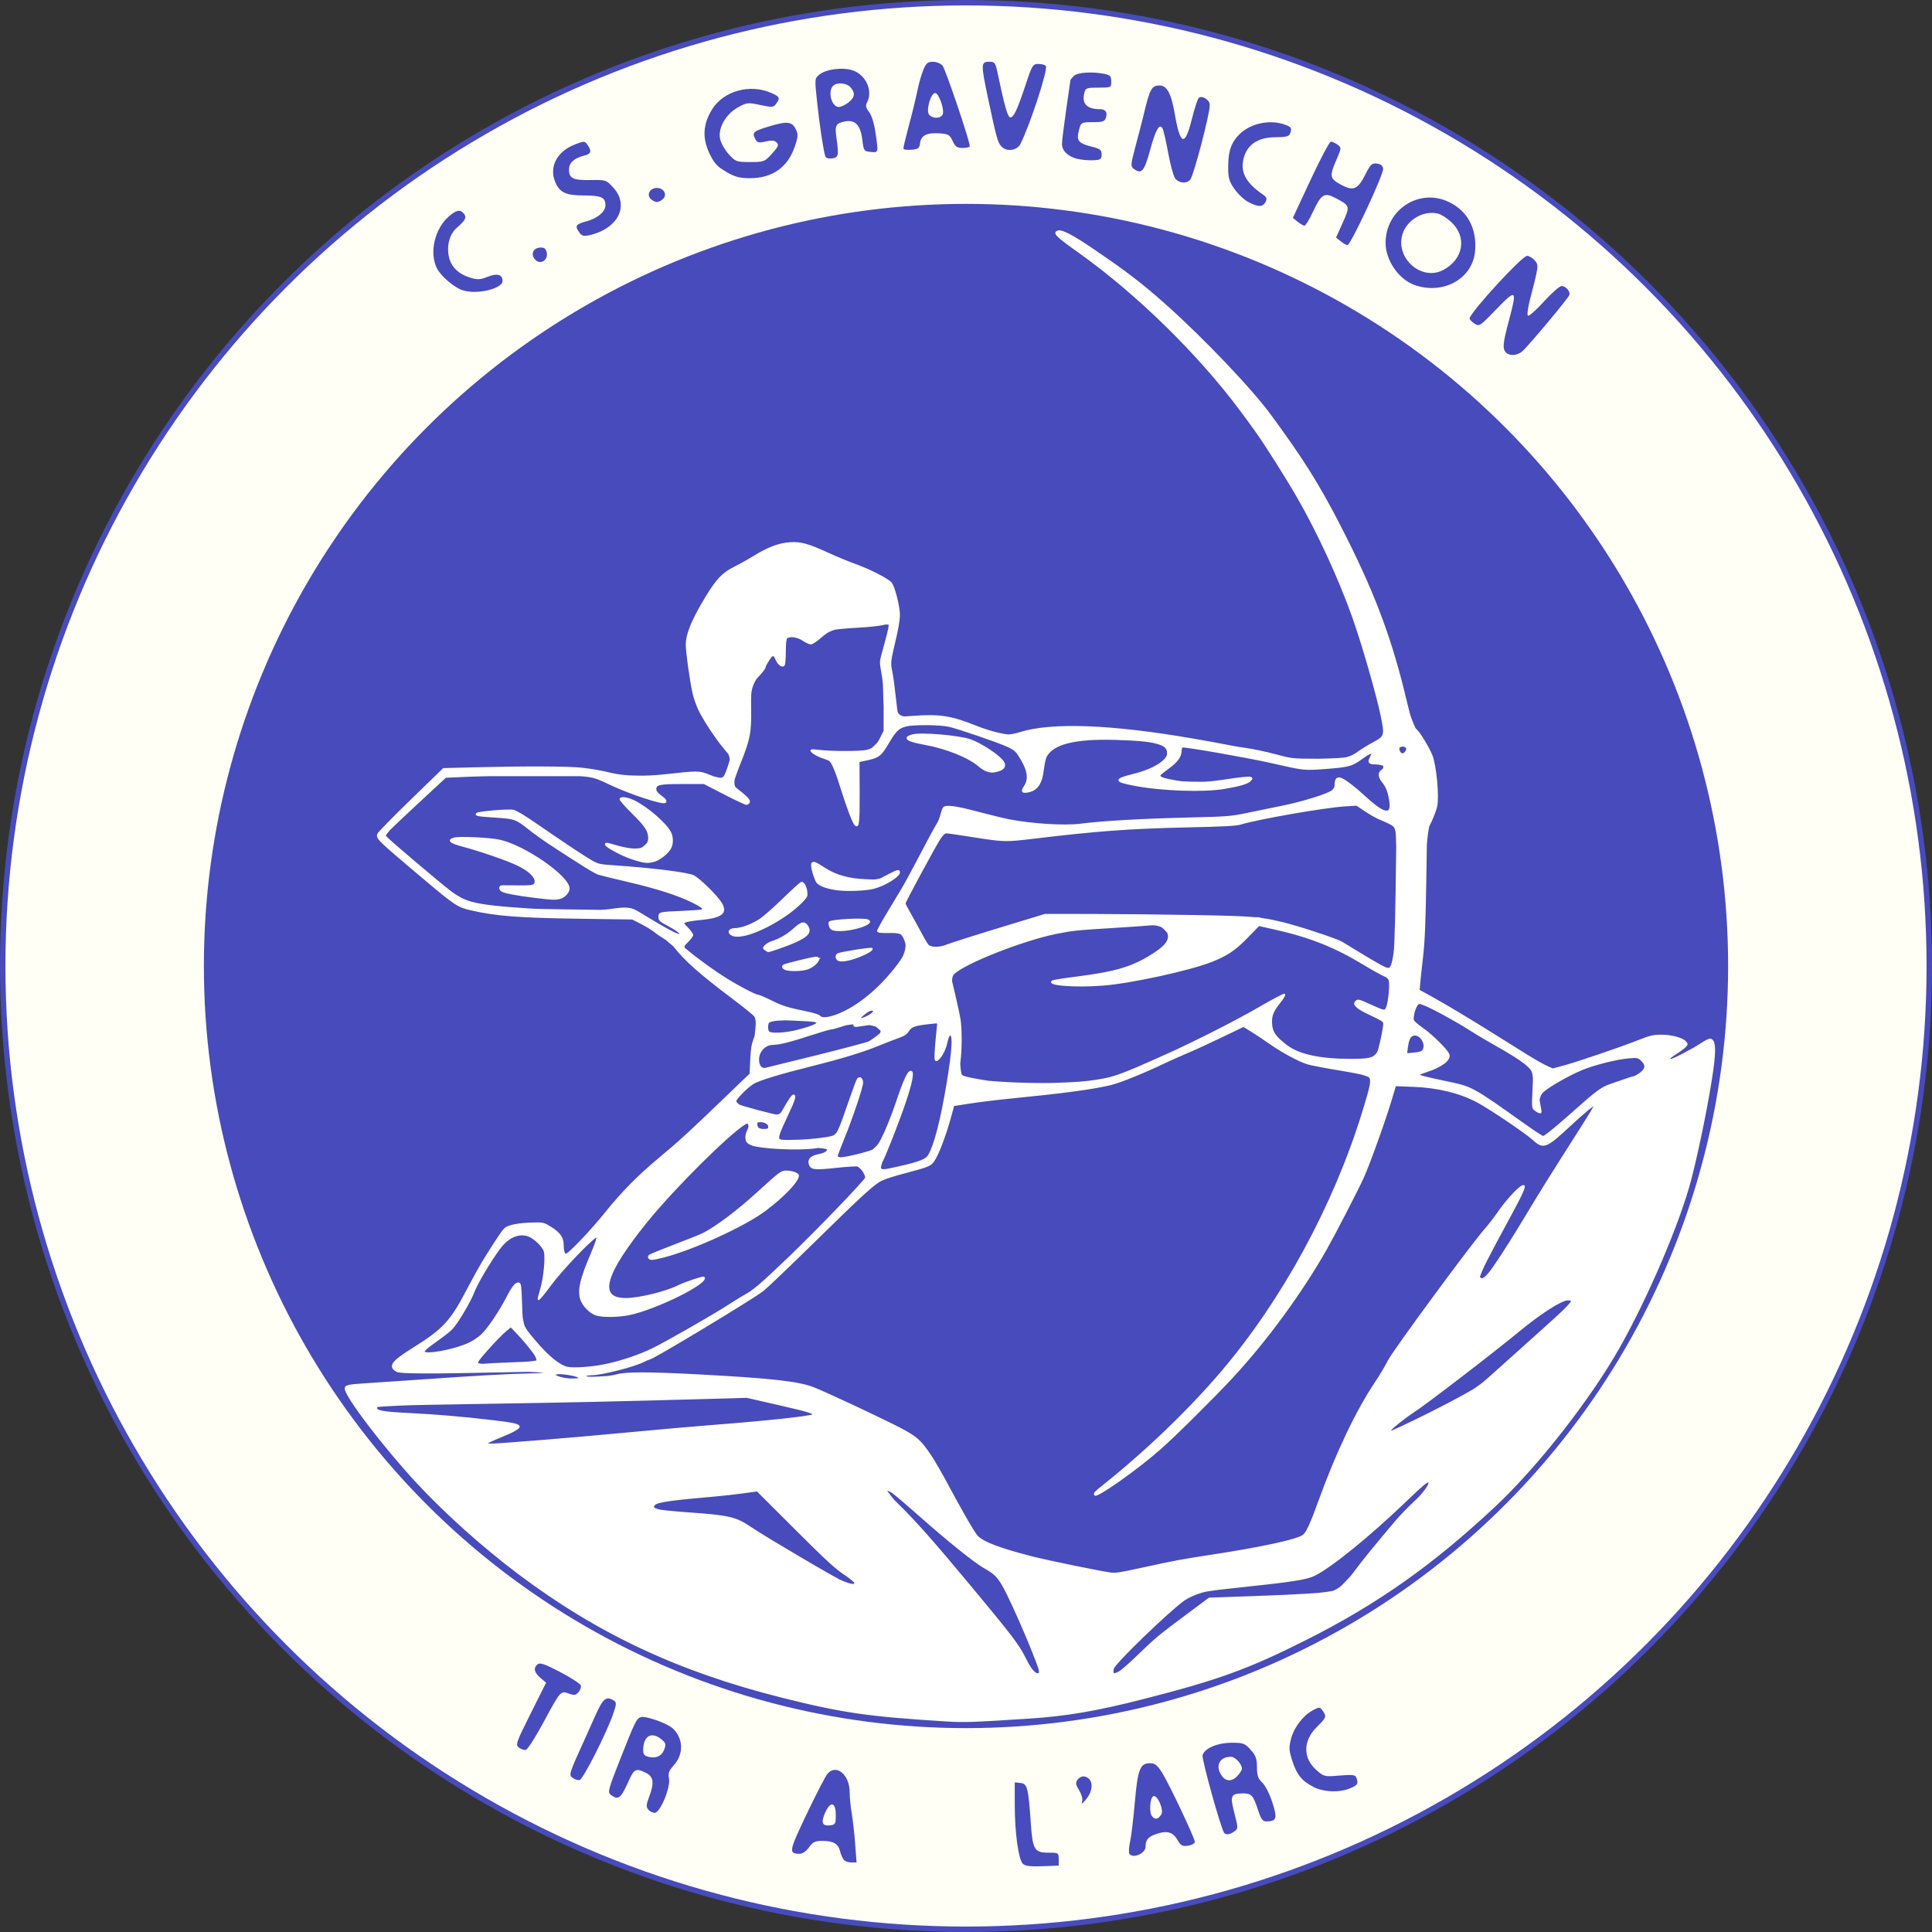<?xml version="1.0" encoding="UTF-8" standalone="no"?>
<!-- Created with Inkscape (http://www.inkscape.org/) -->

<svg
   xmlns:dc="http://purl.org/dc/elements/1.1/"
   xmlns:cc="http://creativecommons.org/ns#"
   xmlns:rdf="http://www.w3.org/1999/02/22-rdf-syntax-ns#"
   xmlns:svg="http://www.w3.org/2000/svg"
   xmlns="http://www.w3.org/2000/svg"
   xmlns:sodipodi="http://sodipodi.sourceforge.net/DTD/sodipodi-0.dtd"
   xmlns:inkscape="http://www.inkscape.org/namespaces/inkscape"
   width="199mm"
   height="199mm"
   viewBox="0 0 199 199"
   version="1.1"
   id="svg8"
   inkscape:version="0.92.3 (2405546, 2018-03-11)"
   sodipodi:docname="logoclub.svg">
  <rect x="0" y="0" width="199" height="199" fill="#333333" stroke="none"/>
  <defs
     id="defs2" />
  <sodipodi:namedview
     id="base"
     pagecolor="#ffffff"
     bordercolor="#666666"
     borderopacity="1.0"
     inkscape:pageopacity="0.0"
     inkscape:pageshadow="2"
     inkscape:zoom="1.23"
     inkscape:cx="390.58751"
     inkscape:cy="465.3713"
     inkscape:document-units="mm"
     inkscape:current-layer="svg8"
     showgrid="false"
     inkscape:window-width="1920"
     inkscape:window-height="1027"
     inkscape:window-x="-8"
     inkscape:window-y="-8"
     inkscape:window-maximized="1"
     fit-margin-top="0"
     fit-margin-left="0"
     fit-margin-right="0"
     fit-margin-bottom="0" />
  <circle
     id="path3740"
     cx="99.5"
     cy="99.5"
     style="display:inline;fill:#fffff5;stroke:#484bbb;stroke-width:0.56;stroke-miterlimit:4;stroke-dasharray:none;stroke-opacity:1;fill-opacity:1"
     r="99.22"
     inkscape:label="Cercle_exterieur" />
  <circle
     inkscape:label="Cercle_interieur"
     r="78.279"
     style="display:inline;opacity:1;fill:#484bbb;fill-opacity:1;stroke:#484bbb;stroke-width:0.442;stroke-miterlimit:4;stroke-dasharray:none;stroke-opacity:1"
     cy="99.5"
     cx="99.5"
     id="circle4547"
     sodipodi:insensitive="true" />
  <path
     id="path897"
     transform="scale(0.265)"
     style="display:inline;fill:#ffffff;fill-opacity:1;stroke:#fffff5;stroke-width:0.571;stroke-opacity:1"
     d="m 304.65,376.161 c -0.198,-0.32 0.479,-0.852 1.503,-1.184 3.066,-0.992 9.192,-2.329 10.709,-2.338 l 1.418,-0.008 -1.857,1.857 c -1.753,1.753 -2.124,1.868 -6.635,2.056 -2.844,0.118 -4.924,-0.037 -5.137,-0.383 z m 21.021,-3.765 c -0.202,-0.527 -0.245,-1.081 -0.094,-1.231 0.405,-0.405 9.64,-1.969 11.297,-1.913 2.095,0.071 -5.073,3.313 -8.303,3.755 -2.049,0.281 -2.601,0.164 -2.899,-0.611 z m -62.869,111.954 c 13.102,-5.387 19.597,-9.534 31.705,-20.246 7.165,-6.338 9.657,-8.014 11.916,-8.014 5.495,0 2.414,5.072 -7.703,12.678 -10.008,7.525 -33.797,18.394 -42.837,19.572 -3.241,0.422 -1.817,-0.399 6.918,-3.991 z m 60.089,-124.424 c -0.836,-1.352 2.004,-1.972 8.661,-1.891 6.046,0.074 6.148,0.114 3.428,1.36 -3.164,1.449 -11.301,1.807 -12.089,0.531 z m -24.827,8.458 c 0,-0.546 1.787,-1.806 3.972,-2.8 2.185,-0.995 5.422,-2.908 7.194,-4.252 3.304,-2.505 5.507,-2.096 4.39,0.816 -1.003,2.613 -15.556,8.447 -15.556,6.236 z m -13.453,-5.593 c -0.323,-0.523 0.772,-1.235 2.463,-1.6 5.175,-1.117 9.305,-3.744 16.816,-10.693 7.016,-6.492 9.127,-7.367 9.127,-3.787 0,5.571 -25.855,20.206 -28.406,16.079 z M 243.538,332.306 c -8.264,-3.398 -8.377,-3.856 -0.586,-2.378 6.254,1.186 9.318,-0.382 9.318,-4.769 0,-2.19 -1.227,-4.138 -5.289,-8.397 -2.909,-3.05 -5.053,-5.782 -4.763,-6.071 1.018,-1.018 8.571,3.604 13.489,8.255 6.551,6.195 6.658,10.961 0.321,14.238 -3.714,1.92 -6.088,1.753 -12.489,-0.878 z m -41.736,15.175 c -7.64,-1.354 -7.94,-2.605 -0.625,-2.605 4.576,0 6.43,-0.362 6.801,-1.329 1.521,-3.963 -5.979,-8.435 -22.765,-13.575 -5.269,-1.613 -9.579,-3.181 -9.579,-3.483 0,-0.302 4.347,-0.356 9.659,-0.12 8.286,0.369 10.511,0.832 15.654,3.263 7.551,3.568 17.41,10.831 18.778,13.834 1.707,3.747 -0.284,5.169 -7.056,5.038 -3.15,-0.061 -8.04,-0.521 -10.867,-1.022 z m 120.231,-2.756 c -2.757,-0.777 -3.907,-1.748 -4.907,-4.14 -2.077,-4.97 -1.63,-5.21 4.096,-2.209 7.472,3.917 17.879,5.116 22.832,2.632 3.932,-1.973 4.842,-2.152 4.001,-0.791 -2.466,3.99 -18.195,6.715 -26.022,4.509 z m 62.012,-45.474 c -0.771,-0.253 -2.688,-1.435 -4.261,-2.626 -3.474,-2.632 -12.983,-6.283 -20.272,-7.784 -2.956,-0.609 -5.374,-1.497 -5.374,-1.975 0,-1.126 10.155,-1.108 17.105,0.031 2.983,0.488 7.279,1.815 9.548,2.949 4.689,2.342 9.337,6.774 8.51,8.113 -0.734,1.187 -3.505,1.869 -5.257,1.293 z m -28.037,368.381 c -24.251,-2.288 -33.549,-3.794 -51.869,-8.397 C 252.569,646.276 211.857,623.695 172.934,586.464 159.321,573.443 140.447,550.865 136.054,542.348 l -1.545,-2.995 3.039,-0.502 c 4.655,-0.769 60.151,-4.256 67.732,-4.256 3.681,0 6.949,-0.415 7.262,-0.921 0.368,-0.596 -9.921,-1.009 -29.15,-1.168 -25.685,-0.213 -29.72,-0.437 -29.72,-1.649 0,-0.771 3.575,-3.813 7.944,-6.761 10.235,-6.904 14.268,-11.384 20.485,-22.759 7.148,-13.078 13.9,-23.477 15.687,-24.163 0.838,-0.322 3.898,-0.833 6.799,-1.136 8.073,-0.844 14.038,3.079 14.038,9.232 0,5.341 3.359,2.558 19.011,-15.752 4.452,-5.208 12.615,-13.4 18.14,-18.204 5.525,-4.804 15.994,-14.358 23.265,-21.23 l 13.22,-12.494 0.555,-6.685 c 0.305,-3.677 0.783,-8.577 1.061,-10.89 0.279,-2.313 0.178,-4.653 -0.224,-5.2 -0.402,-0.547 -5.146,-4.468 -10.543,-8.714 -5.397,-4.246 -13.41,-11.158 -17.806,-15.361 -4.396,-4.203 -10.29,-8.999 -13.098,-10.659 l -5.105,-3.018 -27.089,-0.932 c -27.013,-0.929 -36.616,-2.082 -42.195,-5.065 -2.667,-1.426 -21.529,-16.928 -27.183,-22.341 -1.671,-1.599 -3.037,-3.357 -3.037,-3.906 0,-0.549 5.586,-6.573 12.414,-13.386 l 12.414,-12.389 27.539,-0.081 c 22.526,-0.066 28.815,0.203 34.549,1.48 5.475,1.219 10.691,1.497 23.832,1.267 9.252,-0.162 18.155,0.067 19.783,0.509 2.706,0.733 3.088,0.557 4.439,-2.056 2.116,-4.092 1.844,-6.424 -1.202,-10.294 -8.236,-10.464 -11.397,-17.731 -13.245,-30.453 -1.396,-9.604 -0.717,-13.37 4.008,-22.238 5.612,-10.532 8.145,-13.147 18.272,-18.857 9.713,-5.477 16.333,-7.647 20.675,-6.779 6.84,1.368 34.18,13.881 35.429,16.215 2.451,4.58 2.787,11.654 0.965,20.297 -1.601,7.591 -1.674,9.506 -0.682,17.849 1.671,14.055 0.754,13.065 12.129,13.089 8.754,0.018 10.799,0.381 20.794,3.683 l 11.085,3.662 7.606,-1.576 c 9.58,-1.985 26.818,-2.05 43.126,-0.162 13.257,1.535 46.226,7.202 55.081,9.467 3.901,0.998 8.909,1.33 16.822,1.115 11.251,-0.306 11.277,-0.312 17.101,-3.938 3.208,-1.998 6.343,-4.247 6.967,-4.999 1.478,-1.781 -0.498,-11.483 -6.237,-30.621 -18.74,-62.493 -55.477,-115.294 -107.822,-154.97 -11.685,-8.857 -14.602,-12.184 -7.449,-8.498 16.243,8.371 43.12,30.936 63.465,53.283 30.363,33.351 52.971,75.569 65.351,122.037 2.975,11.168 4.536,15.298 7.405,19.594 5.817,8.711 7.52,22.554 3.872,31.466 -1.51,3.689 -1.962,8.573 -2.872,31.014 -0.594,14.65 -1.279,28.738 -1.523,31.308 l -0.444,4.673 5.419,2.888 c 2.98,1.588 14.434,8.423 25.452,15.187 11.019,6.764 20.691,12.299 21.495,12.299 0.804,2.3e-4 10.323,-3.003 21.154,-6.673 17.079,-5.788 20.242,-6.591 23.832,-6.048 2.277,0.344 4.77,1.043 5.541,1.552 1.193,0.788 1.066,1.208 -0.85,2.814 -1.239,1.038 -2.918,2.26 -3.731,2.715 -1.934,1.082 -0.747,2.236 1.55,1.507 0.981,-0.311 4.217,-2.032 7.193,-3.824 6.138,-3.696 6.638,-3.818 7.411,-1.803 1.237,3.224 -5.296,39.107 -10.203,56.042 -3.423,11.812 -10.694,29.595 -19.097,46.709 -24.924,50.759 -67.08,94.08 -119.52,122.823 -24.134,13.228 -43.462,20.668 -72.566,27.932 -18.236,4.551 -28.996,6.387 -44.762,7.637 -11.106,0.88 -35.821,1.077 -43.556,0.347 z m 44.977,-27.603 c -2.131,-5.302 -5.868,-13.635 -8.304,-18.518 -4.187,-8.391 -4.815,-9.148 -11.439,-13.787 -3.855,-2.7 -13.047,-10.06 -20.425,-16.355 -7.379,-6.296 -14.034,-11.8 -14.79,-12.233 -3.764,-2.155 -1.479,1.198 7.349,10.784 13.509,14.668 37.723,43.921 41.977,50.713 5.397,8.614 7.491,11.052 8.57,9.974 0.628,-0.628 -0.344,-4.128 -2.937,-10.577 z m 42.69,2.774 c 3.895,-3.611 11.483,-9.88 16.861,-13.929 9.49,-7.145 9.935,-7.363 15.009,-7.372 15.014,-0.026 41.565,-1.996 44.023,-3.266 1.448,-0.749 7.173,-6.942 12.723,-13.762 5.55,-6.821 13.157,-15.634 16.904,-19.585 6.478,-6.831 7.977,-9.171 5.873,-9.171 -0.517,0 -5.669,4.332 -11.449,9.627 -20.553,18.828 -29.978,25.933 -36.676,27.644 -2.056,0.525 -11.729,1.846 -21.495,2.935 -22.74,2.535 -23.538,2.904 -39.633,18.334 -12.412,11.898 -14.658,14.577 -13.625,16.249 0.878,1.42 3.658,-0.444 11.485,-7.702 z M 332.644,615.127 c 0,-0.427 -1.998,-2.199 -4.439,-3.938 -2.442,-1.739 -11.043,-9.639 -19.115,-17.555 l -14.676,-14.393 -18.73,1.94 c -10.302,1.067 -19.649,2.432 -20.773,3.034 -3.758,2.011 0.345,3.296 14.242,4.46 14.873,1.246 16.418,1.751 28.861,9.436 23.86,14.735 34.63,20.027 34.63,17.017 z m 114.557,-5.723 c 7.671,-1.518 22.359,-4.242 32.639,-6.052 21.548,-3.794 25.217,-4.722 27.435,-6.94 0.887,-0.887 3.642,-7.063 6.122,-13.724 12.486,-33.535 25.474,-54.653 64.711,-105.22 10.082,-12.992 13.414,-16.806 13.414,-15.351 0,0.357 -3.89,8.149 -8.645,17.315 -4.755,9.167 -8.348,16.969 -7.984,17.338 2.14,2.175 5.294,-2.255 30.562,-42.938 8.274,-13.321 14.842,-24.42 14.597,-24.666 -0.245,-0.245 -2.802,1.611 -5.682,4.126 -8.197,7.158 -13.668,11.582 -14.313,11.573 -0.325,-0.005 -4.34,-2.691 -8.922,-5.97 -11.407,-8.163 -17.667,-11.853 -23.381,-13.782 -5.883,-1.986 -15.341,-3.587 -21.248,-3.596 l -4.362,-0.007 -4.426,13.318 c -5.939,17.871 -9.131,25.253 -18.142,41.962 -16.405,30.418 -35.651,54.975 -62.747,80.061 -11.167,10.339 -26.577,22.393 -27.476,21.493 -0.228,-0.228 2.621,-2.91 6.331,-5.96 10.351,-8.512 30.944,-28.834 39.24,-38.724 23.784,-28.354 43.143,-63.548 54.235,-98.598 4.175,-13.191 4.506,-14.704 3.555,-16.242 -0.454,-0.735 -5.832,-2.237 -12.709,-3.55 -12.877,-2.458 -18.533,-4.811 -29.884,-12.429 l -6.542,-4.391 -19.08,8.725 c -31.544,14.424 -32.637,14.757 -57.556,17.541 -7.196,0.804 -18.424,2.146 -24.951,2.982 l -11.867,1.52 -0.631,2.923 c -1.493,6.921 -6.325,18.507 -8.24,19.762 -1.111,0.728 -5.791,2.416 -10.401,3.752 -4.61,1.336 -9.822,3.528 -11.584,4.871 -1.761,1.343 -11.858,10.834 -22.438,21.09 -10.579,10.256 -21.548,20.208 -24.375,22.115 -7.572,5.109 -32.55,20.005 -39.029,23.276 -5.937,2.997 -18.455,6.655 -22.774,6.655 -1.415,0 -2.868,0.479 -3.23,1.064 -0.487,0.788 2.106,0.87 9.992,0.318 12.624,-0.884 24.884,-0.738 45.228,0.539 29.219,1.834 30.949,2.307 58.521,15.977 17.255,8.555 16.884,8.174 28.862,29.706 4.369,7.854 8.909,15.249 10.089,16.431 2.884,2.891 16.842,7.258 35.705,11.17 8.481,1.759 15.873,3.221 16.426,3.249 0.553,0.028 7.282,-1.191 14.953,-2.71 z M 244.326,557.449 c 47.468,-4.11 67.208,-6.045 70.382,-6.899 2.385,-0.642 2.419,-0.727 0.646,-1.652 -1.028,-0.537 -6.916,-2.142 -13.084,-3.567 l -11.215,-2.591 -25.234,0.608 c -13.879,0.335 -46.262,1.048 -71.963,1.586 -25.701,0.538 -47.09,1.337 -47.53,1.775 -1.569,1.56 2.816,2.615 13.418,3.228 15.071,0.871 38.513,3.387 40.187,4.312 1.03,0.57 -0.272,1.526 -4.907,3.606 -3.47,1.557 -6.308,3.116 -6.308,3.465 0,0.795 8.813,0.182 55.607,-3.87 z m 311.784,-7.95 c 16.376,-8.207 19.09,-10.12 36.363,-25.637 18.997,-17.066 20.86,-19.173 16.951,-19.173 -2.589,0 -11.052,5.795 -28.182,19.298 -8.481,6.685 -21.203,16.432 -28.271,21.66 -18.142,13.418 -17.506,14.199 3.139,3.852 z M 225.167,535.572 c 0,-1.111 -5.533,-2.206 -8.522,-1.687 l -2.225,0.386 2.336,1.037 c 2.908,1.291 8.411,1.464 8.411,0.264 z m 13.636,-5.655 c 9.447,-2.395 20.319,-7.653 39.635,-19.169 16.348,-9.747 19.302,-12.285 46.885,-40.293 12.555,-12.748 12.534,-12.716 9.9,-15.683 -2.055,-2.314 -2.314,-2.358 -9.589,-1.623 -4.112,0.416 -8.213,0.568 -9.112,0.338 -1.881,-0.481 -2.202,-2.864 -0.467,-3.473 5.996,-2.105 6.565,-2.452 5.605,-3.412 -0.627,-0.627 -5.255,-0.949 -12.259,-0.852 -6.188,0.085 -13.002,-0.316 -15.142,-0.892 -3.882,-1.045 -3.889,-1.055 -3.303,-4.721 0.441,-2.761 0.272,-3.673 -0.683,-3.673 -1.945,0 -14.06,10.727 -24.325,21.539 -23.267,24.507 -33.59,41.248 -28.194,45.726 3.097,2.57 14.417,0.953 26.825,-3.832 4.094,-1.579 7.658,-2.656 7.921,-2.393 0.718,0.718 -7.127,5.087 -15.31,8.527 -19.308,8.116 -31.088,6.511 -31.088,-4.234 0,-2.047 1.48,-7.553 3.288,-12.236 1.809,-4.683 3.044,-8.759 2.745,-9.058 -0.566,-0.566 -13.642,12.543 -18.997,19.044 -1.694,2.056 -2.796,2.897 -2.45,1.869 0.346,-1.028 0.855,-5.038 1.132,-8.91 l 0.503,-7.041 -3.423,-3.006 c -7.815,-6.862 -13.737,-2.336 -24.806,18.957 -6.031,11.602 -8.182,14.446 -14.592,19.284 -2.795,2.111 -5.082,4.207 -5.082,4.66 0,1.218 5.407,0.978 10.898,-0.484 8.869,-2.361 12.207,-4.959 18.137,-14.114 8.823,-13.62 7.973,-13.214 8.76,-4.184 0.378,4.339 1.141,8.738 1.694,9.775 1.839,3.45 7.659,9.939 11.396,12.706 3.207,2.375 4.5,2.731 9.897,2.731 3.415,0 9.535,-0.843 13.601,-1.874 z m -30.099,-0.977 c 0.87,-0.804 -4.183,-8.256 -8.052,-11.876 l -2.256,-2.11 -6.779,6.991 c -3.768,3.886 -6.498,7.445 -6.147,8.013 0.728,1.178 21.858,0.252 23.234,-1.018 z m 143.792,-75.77 c 8.144,-2.198 9.193,-3.181 11.425,-10.705 3.301,-11.127 7.455,-36.544 6.416,-39.252 -0.629,-1.639 -2.17,-1.751 -2.203,-0.16 -0.013,0.643 -0.841,2.85 -1.838,4.907 l -1.814,3.738 0.203,-7.245 c 0.2,-7.165 0.177,-7.245 -2.14,-7.243 -3.657,0.004 -8.514,1.652 -10.658,3.618 -2.872,2.634 -17.353,7.73 -37.253,13.109 -18.645,5.04 -22.069,6.375 -26.149,10.192 -4.311,4.033 -3.492,5.34 4.737,7.56 9.484,2.559 9.915,2.522 12.212,-1.066 2.66,-4.154 2.485,-1.642 -0.264,3.782 -1.232,2.432 -2.389,5.467 -2.57,6.745 l -0.33,2.324 8.879,-0.223 c 13.995,-0.351 13.963,-0.333 17.544,-10.115 1.682,-4.594 3.692,-9.615 4.466,-11.157 l 1.408,-2.804 -0.408,3.337 c -0.224,1.835 -2.175,7.933 -4.335,13.551 -2.16,5.618 -4.151,11.218 -4.425,12.444 -0.484,2.169 -0.38,2.211 3.884,1.572 11.524,-1.728 12.784,-3.078 19.248,-20.623 4.41,-11.968 6.052,-14.955 5.14,-9.346 -0.334,2.056 -2.933,9.836 -5.775,17.29 -2.842,7.453 -5.382,14.498 -5.646,15.654 -0.613,2.69 0.654,2.704 10.245,0.116 z m 258.821,-20.12 c 10.107,-8.663 12.64,-10.219 22.506,-13.816 5.651,-2.061 7.093,-4.404 4.38,-7.116 -1.616,-1.616 -2.647,-1.855 -5.863,-1.357 -8.141,1.259 -18.14,4.435 -23.995,7.623 -8.307,4.522 -10.28,6.51 -10.28,10.357 0,1.871 -0.382,2.927 -0.935,2.586 -0.514,-0.318 -0.935,-3.839 -0.935,-7.824 0,-6.694 -0.196,-7.432 -2.57,-9.674 -2.453,-2.316 -28.133,-17.901 -36.411,-22.096 -5.396,-2.735 -6.491,-2.532 -7.803,1.444 -1.118,3.388 -1.081,3.481 2.498,6.283 6.072,4.755 10.642,9.596 10.642,11.275 0,1.046 -1.921,2.44 -5.607,4.069 -3.084,1.363 -5.607,2.757 -5.607,3.098 0,0.341 3.259,1.321 7.243,2.177 11.39,2.449 13.09,3.177 22.593,9.674 4.922,3.365 10.989,7.514 13.482,9.219 2.493,1.706 4.894,3.101 5.335,3.101 0.441,0 5.539,-4.06 11.328,-9.023 z m -312.493,4.594 c -0.362,-1.88 -3.322,-2.728 -4.702,-1.348 -1.405,1.405 -3.5e-4,2.973 2.665,2.973 1.729,0 2.267,-0.429 2.037,-1.625 z M 431.242,419.396 c 9.46,-2.695 41.015,-17.47 58.612,-27.444 3.966,-2.248 7.464,-4.087 7.774,-4.087 0.31,0 -0.402,1.356 -1.582,3.013 -3.115,4.375 -2.876,9.224 0.637,12.922 5.555,5.847 14.01,8.365 28.084,8.365 9.115,0 10.886,-1.09 12.443,-7.657 1.696,-7.151 1.498,-7.697 -3.662,-10.114 -5.611,-2.628 -8.346,-5.254 -4.643,-4.458 1.285,0.276 3.899,1.185 5.809,2.019 3.296,1.44 3.52,1.427 4.419,-0.251 0.929,-1.736 1.652,-11.046 0.902,-11.622 -0.21,-0.162 -3.75,-2.242 -7.867,-4.622 -12.033,-6.959 -21.601,-11 -32.648,-13.789 l -10.335,-2.609 -5.612,5.381 c -3.086,2.96 -6.871,6.028 -8.411,6.819 -8.358,4.294 -36.316,10.652 -48.594,11.051 -8.551,0.278 -17.704,0.046 -17.212,-0.436 0.214,-0.21 5.202,-1.088 11.084,-1.951 5.882,-0.863 13.161,-2.338 16.176,-3.276 7.25,-2.256 15.499,-7.312 17.172,-10.525 1.257,-2.413 1.187,-2.74 -1.064,-4.991 -2.652,-2.652 -3.68,-2.663 -30.294,-0.313 -13.948,1.232 -32.25,6.592 -45.57,13.347 -7.847,3.979 -8.066,4.507 -5.916,14.234 1.217,5.506 1.851,11.9 1.865,18.802 0.014,7.332 0.369,10.679 1.188,11.196 5.058,3.192 46.976,3.922 57.243,0.997 z m -117.018,-7.735 c 21.292,-5.307 25.266,-6.596 27.318,-8.864 2.44,-2.696 0.48,-4.332 -5.88,-4.909 -4.453,-0.404 -7.767,0.206 -19.7,3.624 -7.89,2.261 -15.145,4.11 -16.122,4.11 -2.44,0 -5.514,3.283 -5.514,5.888 0,1.825 1.497,4.393 2.561,4.393 0.175,0 7.976,-1.909 17.336,-4.242 z m 239.333,-3.265 c 1.379,-1.292 -0.234,-5.414 -2.386,-6.097 -2.522,-0.8 -4.508,1.599 -4.508,5.445 0,2.554 0.164,2.665 3.037,2.059 1.671,-0.352 3.406,-0.985 3.857,-1.408 z m -239.207,-8.759 c 5.75,-2.402 4.03,-3.36 -6.034,-3.36 -9.804,0 -11.278,0.649 -9.862,4.339 0.494,1.288 1.553,1.445 6.572,0.976 3.291,-0.307 7.487,-1.187 9.324,-1.955 z m 15.128,-6.652 c 5.815,-2.833 15.976,-11.971 19.904,-17.902 5.026,-7.588 3.414,-13.386 -3.721,-13.386 -2.019,0 -3.672,-0.171 -3.672,-0.38 0,-0.209 2.448,-4.52 5.441,-9.579 6.942,-11.738 17.155,-30.772 18.47,-34.423 0.619,-1.718 1.781,-2.927 2.984,-3.105 1.084,-0.16 7.215,0.991 13.625,2.559 14.476,3.541 29.595,4.972 40.061,3.792 4.255,-0.48 18.764,-1.304 32.24,-1.833 21.185,-0.83 26.315,-1.337 37.882,-3.743 13.637,-2.836 23.318,-5.711 25.597,-7.603 0.698,-0.58 1.27,-1.844 1.27,-2.809 0,-3.034 0.777,-2.595 13.034,7.357 2.69,2.185 5.439,3.972 6.109,3.972 2.91,0 2.542,-6.597 -0.666,-11.942 -1.447,-2.41 -1.603,-3.348 -0.732,-4.398 1.501,-1.809 0.403,-3.286 -2.442,-3.286 -1.919,0 -2.237,-0.339 -1.751,-1.869 0.778,-2.45 0.071,-2.362 -5.035,0.63 -6.123,3.588 -19.261,4.135 -32.139,1.337 -8.509,-1.849 -34.776,-6.64 -36.401,-6.64 -0.399,0 -0.725,0.887 -0.725,1.97 0,1.15 -1.811,3.634 -4.35,5.965 l -4.35,3.994 2.247,1.205 c 2.567,1.377 16.526,1.722 26.546,0.656 l 6.542,-0.696 -3.271,1.519 c -4.485,2.083 -22.556,2.777 -34.188,1.313 -13.213,-1.663 -14.206,-2.227 -7.389,-4.197 10.874,-3.141 15.981,-7.819 12.423,-11.377 -3.789,-3.789 -33.046,-4.227 -41.093,-0.615 -4.843,2.174 -5.869,3.579 -6.825,9.348 -0.712,4.299 -3.59,8.672 -5.706,8.672 -1.611,0 -1.628,-0.202 -0.262,-3.2 1.308,-2.87 -0.863,-9.426 -4.133,-12.479 -1.144,-1.068 -7.704,-3.865 -14.578,-6.216 -10.853,-3.711 -13.498,-4.272 -20.093,-4.26 -4.203,0.007 -8.639,0.538 -9.932,1.188 -1.285,0.646 -3.766,3.383 -5.514,6.083 -2.675,4.133 -3.82,5.071 -7.243,5.933 l -4.066,1.024 v 12.039 c 0,6.621 -0.35,12.039 -0.777,12.039 -0.427,0 -2.635,-5.361 -4.907,-11.912 -3.845,-11.091 -4.355,-12.022 -7.401,-13.507 l -3.271,-1.594 10.14,-0.045 10.14,-0.045 3.309,-3.309 3.309,-3.309 -0.506,-15.149 c -0.4,-11.96 -0.193,-16.473 0.979,-21.437 0.817,-3.459 1.27,-6.504 1.006,-6.767 -0.263,-0.263 -5.284,-0.032 -11.157,0.514 -9.439,0.877 -11.15,1.315 -14.739,3.773 l -4.061,2.781 -4.106,-1.568 c -5.425,-2.072 -6.931,-0.913 -6.931,5.334 0,5.097 -0.38,5.451 -2.732,2.546 -1.624,-2.005 -1.646,-1.988 -5.899,4.439 -4.267,6.448 -4.27,6.458 -4.701,16.265 -0.336,7.643 -1.002,11.363 -3.01,16.822 -4.046,10.998 -4.072,12.022 -0.382,15.034 5.238,4.275 2.477,4.031 -6.735,-0.595 l -8.699,-4.369 -8.228,0.393 c -9.767,0.467 -11.432,1.504 -8.153,5.079 l 2.277,2.483 -3.227,-0.616 c -1.775,-0.339 -8.083,-2.608 -14.019,-5.041 l -10.792,-4.425 h -28.594 -28.594 l -11.866,11.134 c -6.526,6.123 -11.743,11.652 -11.593,12.286 0.38,1.604 22.716,20.533 27.818,23.575 6.701,3.995 14.691,4.989 43.016,5.348 l 25.701,0.327 8.411,4.738 c 4.626,2.606 8.727,4.739 9.112,4.74 1.869,0.006 0.313,-1.966 -3.037,-3.848 -5.767,-3.241 -4.836,-4.234 4.673,-4.978 4.626,-0.362 8.411,-0.97 8.411,-1.35 0,-2.23 -13.96,-7.431 -31.55,-11.753 -9.293,-2.284 -11.64,-3.303 -20.093,-8.729 -5.264,-3.379 -12.003,-7.932 -14.976,-10.118 -6.275,-4.615 -7.122,-4.939 -15.455,-5.911 l -6.244,-0.728 5.14,-0.309 c 2.827,-0.17 6.21,-0.278 7.517,-0.24 1.38,0.041 8.899,4.396 17.927,10.386 15.155,10.054 15.712,10.33 21.922,10.88 20.01,1.77 30.492,3.415 32.961,5.173 4.096,2.917 9.392,9.225 9.392,11.188 0,2.026 -1.242,2.556 -8.916,3.805 -2.947,0.48 -5.579,1.092 -5.848,1.362 -0.269,0.269 0.303,1.366 1.272,2.436 1.697,1.876 1.701,2.052 0.102,4.839 -1.656,2.885 -1.653,2.897 0.959,5.078 11.092,9.26 30.363,19.314 42.805,22.333 3.598,0.873 6.963,1.978 7.477,2.455 1.289,1.197 5.643,0.218 11.32,-2.548 z m 8.904,1.453 c 2.148,-1.79 2.155,-1.839 0.248,-1.869 -1.077,-0.017 -2.719,0.81 -3.65,1.838 -1.428,1.578 -1.467,1.869 -0.248,1.869 0.794,0 2.436,-0.827 3.65,-1.838 z M 541.61,375.016 c 0.415,-0.9 0.916,-13.306 1.112,-27.569 l 0.356,-25.934 -2.975,-1.636 c -1.636,-0.9 -5.223,-2.959 -7.971,-4.575 -4.954,-2.914 -5.063,-2.932 -12.756,-2.089 -9.187,1.006 -27.894,4.228 -32.526,5.603 -1.799,0.534 -15.517,1.543 -30.484,2.243 -14.967,0.7 -35.785,2.205 -46.262,3.344 -18.762,2.04 -19.23,2.046 -31.171,0.422 l -12.122,-1.649 -1.429,2.103 c -0.786,1.157 -4.329,7.398 -7.873,13.869 l -6.444,11.766 4.107,7.768 c 6.46,12.217 3.895,11.867 29.104,3.978 l 21.732,-6.801 41.589,0.47 41.589,0.47 10.748,2.842 c 14.699,3.886 19.651,5.876 29.439,11.827 9.058,5.507 11.064,6.089 12.238,3.548 z m 5.379,-82.914 c 0.63,-1.643 -0.825,-2.734 -2.692,-2.017 -1.583,0.608 -0.792,3.389 0.964,3.389 0.661,0 1.439,-0.617 1.728,-1.372 z m -163.404,7.514 c -0.695,-0.209 -2.107,-1.103 -3.139,-1.986 -3.989,-3.414 -12.783,-6.933 -21.002,-8.403 -6.965,-1.246 -8.601,-2.457 -4.734,-3.505 3.294,-0.893 17.975,0.345 22.396,1.888 4.317,1.506 11.296,6.144 12.877,8.556 0.973,1.485 0.19,2.81 -2.022,3.424 -1.98,0.55 -2.62,0.554 -4.376,0.025 z m -175.412,49.135 c -7.07,-0.847 -12.422,-1.87 -13.213,-2.526 -0.898,-0.746 -0.805,-1.8 0.164,-1.844 0.445,-0.02 3.317,-0.006 6.384,0.031 4.539,0.055 5.686,-0.066 6.172,-0.65 1.566,-1.887 -1.252,-5.129 -6.666,-7.669 -4.218,-1.979 -14.203,-5.418 -21.148,-7.285 -4.968,-1.335 -5.943,-2.207 -3.333,-2.978 1.909,-0.564 13.608,-0.026 17.552,0.808 9.654,2.041 27.021,14.063 27.021,18.704 0,1.583 -1.85,3.487 -3.759,3.869 -1.812,0.362 -2.655,0.32 -9.174,-0.461 z m 37.746,-14.93 c -4.049,-1.321 -10.494,-4.755 -10.494,-5.59 0,-0.604 0.159,-0.579 4.595,0.723 2.172,0.637 5.088,1.145 6.575,1.145 2.297,0 2.883,-0.188 4.174,-1.342 1.233,-1.101 1.493,-1.663 1.455,-3.137 -0.073,-2.779 -1.291,-4.605 -6.502,-9.743 -2.651,-2.614 -4.732,-5.004 -4.626,-5.312 0.293,-0.846 2.984,-0.404 5.63,0.924 5.055,2.538 12.06,8.638 13.815,12.03 0.934,1.807 0.964,4.365 0.07,6.093 -0.965,1.867 -4.079,4.4 -6.182,5.03 -2.615,0.784 -3.996,0.65 -8.509,-0.823 z m 78.662,27.693 c -1.229,-0.181 -1.711,-0.533 -2.049,-1.498 -0.243,-0.694 -0.297,-1.407 -0.119,-1.585 0.828,-0.828 13.033,-1.486 14.822,-0.8 3.453,1.325 -7.403,4.656 -12.655,3.882 z m 1.029,11.491 c -0.735,-0.759 -0.735,-1.555 0,-2.154 0.643,-0.523 12.904,-2.482 13.267,-2.119 0.433,0.433 -1.912,1.845 -5.174,3.114 -3.934,1.53 -7.27,2.008 -8.093,1.159 z m -20.323,3.732 c -1.071,-0.43 -1.349,-1.125 -0.63,-1.57 0.676,-0.418 11.439,-3.035 12.481,-3.035 2.65,0 -0.48,3.714 -3.844,4.561 -2.434,0.613 -6.536,0.635 -8.008,0.044 z m -7.758,-7.565 c -0.868,-0.635 -0.869,-0.675 -0.032,-1.599 0.472,-0.521 1.612,-1.192 2.534,-1.49 3.112,-1.007 6.068,-2.738 8.618,-5.047 2.791,-2.527 3.956,-2.821 5.041,-1.271 1.811,2.585 0.276,4.308 -6.209,6.971 -2.984,1.225 -8.414,3.088 -9.003,3.088 -0.032,0 -0.46,-0.293 -0.949,-0.651 z m -13.361,-5.98 c -1.363,-0.997 -0.581,-2.143 1.473,-2.16 2.294,-0.02 5.841,-1.273 9.186,-3.244 1.513,-0.892 5.664,-4.481 9.45,-8.173 3.713,-3.62 6.987,-6.582 7.276,-6.582 1.11,0 2.179,2.689 1.983,4.985 -0.102,1.188 -4.489,5.305 -8.543,8.017 -9.135,6.11 -18.061,9.178 -20.825,7.157 z m 41.517,-17.403 c -4.447,-0.553 -7.652,-1.795 -8.329,-3.228 -1.313,-2.779 -2.186,-6.479 -1.654,-7.011 0.599,-0.599 1.073,-0.397 5.173,2.205 4.055,2.573 9.064,3.976 15.146,4.243 l 5.215,0.229 3.653,-1.906 c 3.971,-2.072 4.624,-2.248 4.624,-1.247 0,1.593 -5.861,5.153 -10.162,6.172 -3.095,0.733 -9.952,1.006 -13.666,0.544 z M 252.259,488.951 c -0.171,-0.276 -0.108,-0.704 0.139,-0.952 0.247,-0.247 4.688,-2.064 9.867,-4.038 5.18,-1.974 10.146,-3.964 11.035,-4.423 5.337,-2.754 13.341,-8.792 21.434,-16.169 8.534,-7.78 8.959,-8.096 10.868,-8.096 2.306,0 4.65,0.849 4.65,1.685 0,2.141 -5.771,8.183 -12.897,13.501 -8.054,6.011 -27.947,15.108 -39.499,18.063 -4.15,1.061 -5.159,1.139 -5.597,0.429 z M 482.519,159.845 c -16.353,-22.081 -40.443,-45.692 -63.029,-61.774 -9.036,-6.434 -10.252,-7.67 -8.1,-8.232 1.387,-0.363 5.656,1.874 12.748,6.681 13.384,9.071 19.339,13.621 28.654,21.89 14.751,13.095 34.287,33.632 41.207,43.32 l 1.871,2.547 h -10.088 z m -114.761,508.977 c -30.132,-1.861 -40.256,-3.322 -63.644,-9.186 -40.17,-10.071 -71.554,-24.766 -102.402,-47.949 -13.925,-10.465 -28.539,-23.55 -39.532,-35.398 -12.89,-13.892 -27.911,-33.585 -27.911,-36.593 0,-1.108 1.068,-1.332 8.545,-1.795 3.811,-0.236 14.099,-0.934 22.864,-1.552 20.007,-1.411 32.663,-2.105 40.609,-2.228 4.843,-0.075 6.245,-0.237 6.413,-0.743 0.184,-0.553 -2.511,-0.587 -18.438,-0.231 -26.842,0.599 -38.746,0.548 -40.005,-0.171 -3.243,-1.853 -1.951,-3.686 6.161,-8.741 11.991,-7.472 14.789,-10.492 21.346,-23.035 2.248,-4.301 5.192,-9.587 6.541,-11.747 5.072,-8.117 6.992,-10.978 7.987,-11.905 1.258,-1.172 5.41,-1.968 10.9,-2.091 3.926,-0.088 4.143,-0.037 6.79,1.589 3.375,2.073 4.811,4.036 4.819,6.587 0.008,2.544 0.433,3.973 1.18,3.973 1.04,0 9.642,-9.001 15.177,-15.881 6.72,-8.354 12.671,-14.4 21.05,-21.39 7.866,-6.561 11.989,-10.335 25.456,-23.297 l 9.982,-9.608 0.239,-5.443 c 0.178,-4.045 0.491,-6.071 1.219,-7.886 1.189,-2.964 1.332,-7.704 0.277,-9.21 -0.386,-0.552 -4.358,-3.759 -8.827,-7.126 -12.493,-9.416 -18.474,-14.724 -22.465,-19.938 -0.703,-0.918 -2.262,-2.236 -3.464,-2.929 -1.202,-0.693 -3.018,-1.929 -4.034,-2.747 -1.016,-0.818 -3.406,-2.284 -5.312,-3.259 l -3.464,-1.772 -20.554,-0.298 c -23.595,-0.342 -32.354,-1.017 -42.165,-3.251 -5.083,-1.157 -6.275,-1.95 -18.637,-12.387 -17.885,-15.1 -18.066,-15.275 -17.521,-16.993 0.164,-0.516 5.958,-6.432 12.877,-13.148 l 12.58,-12.211 13.153,-0.327 c 18.441,-0.459 35.566,-0.39 40.451,0.164 4.547,0.515 7.176,0.979 11.733,2.07 4.944,1.184 12.757,1.381 20.554,0.517 13.228,-1.465 13.401,-1.463 17.449,0.155 4.264,1.704 4.992,1.758 5.822,0.429 1.023,-1.637 2.836,-7.378 2.509,-7.942 -0.166,-0.286 -1.292,-1.676 -2.502,-3.089 -3.076,-3.59 -8.05,-11.138 -9.874,-14.984 -0.844,-1.778 -1.855,-4.688 -2.247,-6.467 -1.085,-4.918 -2.604,-15.845 -2.607,-18.75 -0.004,-4.214 2.423,-10.026 7.932,-18.998 3.973,-6.471 6.262,-8.832 10.727,-11.065 2.058,-1.029 5.508,-2.957 7.667,-4.285 5.51,-3.386 9.587,-4.918 13.878,-5.212 4.228,-0.29 6.993,0.484 15.295,4.283 2.98,1.363 7.348,3.165 9.707,4.003 5.865,2.084 13.29,5.886 14.367,7.355 1.219,1.663 3.105,9.177 3.1,12.35 -0.002,1.433 -0.533,4.891 -1.18,7.686 -2.572,11.115 -2.521,10.705 -1.795,14.276 0.366,1.802 0.967,6.192 1.336,9.756 0.369,3.564 0.819,6.867 1.001,7.341 0.309,0.805 0.68,0.835 5.683,0.458 10.732,-0.809 15.027,-0.142 25.063,3.89 4.218,1.695 10.321,3.312 12.468,3.304 0.847,-0.003 2.83,-0.411 4.408,-0.905 12.35,-3.872 35.481,-2.993 67.571,2.567 5.208,0.902 10.924,1.948 12.702,2.325 1.778,0.376 5.368,0.986 7.977,1.355 2.609,0.369 7.598,1.436 11.086,2.371 6.325,1.696 6.366,1.7 16.041,1.732 10.805,0.035 12.674,-0.316 16.479,-3.095 1.098,-0.802 3.551,-2.297 5.451,-3.323 4.631,-2.5 4.718,-2.793 3.136,-10.565 -1.646,-8.087 -7.417,-28.133 -10.993,-38.182 -5.422,-15.237 -13.489,-32.768 -21.493,-46.706 -4.265,-7.427 -12.539,-20.518 -16.094,-25.466 l -2.573,-3.58 h 10.088 l 2.734,3.811 c 10.182,14.193 16.112,24.135 25.003,41.917 11.125,22.249 17.585,39.9 22.909,62.587 1.732,7.38 2.742,10.147 4.122,11.293 1.125,0.933 4.694,6.883 5.833,9.724 1.565,3.902 2.701,15.938 1.87,19.812 -0.276,1.288 -1.274,3.946 -2.217,5.907 l -1.715,3.565 -0.334,20.578 c -0.257,15.815 -0.548,22.449 -1.258,28.661 -0.508,4.446 -1.01,9.143 -1.116,10.438 l -0.192,2.355 4.891,2.702 c 5.809,3.209 14.516,8.431 24.983,14.983 4.192,2.624 9.749,6.099 12.351,7.724 2.601,1.624 5.87,3.475 7.264,4.114 l 2.535,1.161 4.409,-1.201 c 5.508,-1.501 21.814,-7.057 28.869,-9.839 4.595,-1.811 5.779,-2.096 8.776,-2.111 3.971,-0.02 8.214,1.083 9.459,2.459 0.809,0.893 0.81,0.974 0.031,1.835 -0.448,0.495 -2.039,1.68 -3.536,2.634 -2.721,1.733 -3.327,2.471 -2.032,2.471 0.914,0 8.649,-4.039 11.805,-6.165 1.378,-0.928 2.865,-1.687 3.304,-1.687 1.901,0 2.212,3.489 1.051,11.813 -1.568,11.242 -5.442,30.535 -8.526,42.459 -4.312,16.671 -16.84,46.042 -28.077,65.82 -11.318,19.921 -31.867,46.132 -48.001,61.224 -24.454,22.875 -45.822,37.95 -73.585,51.914 -22.352,11.242 -33.928,15.445 -63.049,22.892 -18.131,4.637 -30.045,6.675 -44.414,7.599 -22.518,1.448 -25.128,1.537 -32.261,1.096 z m 36.485,-18.621 c 0.601,-0.972 -10.757,-27.723 -14.446,-34.025 -2.106,-3.599 -3.256,-4.694 -7.337,-6.989 -3.597,-2.023 -14.231,-10.584 -24.973,-20.104 -4.817,-4.269 -9.506,-8.27 -10.421,-8.892 -1.68,-1.142 -3.097,-1.471 -3.097,-0.72 0,0.225 2.203,2.563 4.895,5.196 6.958,6.806 13.861,14.604 28.357,32.039 16.207,19.493 18.561,22.591 21.29,28.024 2.096,4.172 3.542,5.925 4.888,5.925 0.31,0 0.689,-0.205 0.844,-0.455 z m 30.83,-0.295 c 0.797,-0.412 4.061,-3.275 7.252,-6.361 6.987,-6.757 8.042,-7.634 19.053,-15.842 l 8.631,-6.434 16.311,-0.574 c 18.659,-0.656 28.972,-1.291 31.372,-1.93 2.655,-0.707 5.619,-3.319 9.003,-7.934 2.949,-4.022 8.436,-10.761 16.019,-19.677 1.797,-2.112 4.968,-5.385 7.046,-7.272 3.543,-3.216 6.362,-7.144 5.643,-7.863 -0.534,-0.534 -2.134,0.79 -9.605,7.944 -13.772,13.188 -28.285,24.948 -34.853,28.243 -3.078,1.544 -8.473,2.376 -30.536,4.707 -14.468,1.529 -16.29,1.994 -20.643,5.272 -6.684,5.032 -26.205,23.957 -27.046,26.22 -0.442,1.19 -0.222,2.248 0.468,2.248 0.239,0 1.088,-0.337 1.885,-0.749 z M 332.339,615.205 c -0.083,-0.445 -2.021,-2.041 -4.306,-3.548 -3.304,-2.179 -7.18,-5.761 -18.928,-17.495 l -14.773,-14.756 -5.32,0.742 c -2.926,0.408 -7.814,0.958 -10.863,1.223 -16.939,1.469 -22.333,2.218 -23.61,3.278 -1.052,0.873 -0.73,1.702 0.862,2.218 0.826,0.268 6.074,0.813 11.663,1.212 16.659,1.189 18.887,1.717 25.127,5.958 5.477,3.723 32.953,19.878 36.238,21.308 2.155,0.938 4.099,0.868 3.91,-0.14 z m 111.17,-5.496 c 12.933,-2.819 15.968,-3.396 25.173,-4.787 21.587,-3.262 35.993,-6.377 38.041,-8.226 1.36,-1.228 2.836,-4.499 6.125,-13.57 6.744,-18.598 14.527,-34.896 21.905,-45.866 1.709,-2.54 3.95,-6.305 4.98,-8.365 1.897,-3.793 31.978,-44.687 37.538,-51.031 1.467,-1.675 3.648,-4.481 4.846,-6.236 3.855,-5.646 9.412,-11.446 10.207,-10.651 0.486,0.486 -1.287,4.18 -7.24,15.081 -6.266,11.474 -10.165,19.193 -10.165,20.125 0,0.829 1.322,1.189 2.349,0.639 1.112,-0.595 8.706,-12.107 15.679,-23.766 5.294,-8.852 11.358,-18.557 21.625,-34.613 3.077,-4.811 5.498,-8.843 5.38,-8.96 -0.337,-0.337 -4.199,2.811 -9.468,7.718 -9.7,9.033 -10.537,9.348 -14.705,5.539 -2.751,-2.515 -16.284,-11.639 -21.323,-14.378 -6.819,-3.705 -15.492,-5.842 -25.184,-6.204 l -6.939,-0.259 -1.565,5.255 c -2.448,8.218 -8.679,25.564 -11.014,30.659 -2.304,5.027 -10.965,21.791 -14.319,27.714 -9.508,16.791 -23.281,35.593 -36.468,49.786 -7.453,8.022 -21.841,22.292 -27.86,27.633 -8.8,7.808 -24.863,19.176 -25.543,18.076 -0.353,-0.571 0.055,-1.004 3.648,-3.872 16.484,-13.158 33.253,-29.294 45.776,-44.049 23.583,-27.784 43.391,-64.164 54.576,-100.232 3.889,-12.543 4.049,-13.854 1.819,-14.918 -0.699,-0.333 -5.687,-1.331 -11.086,-2.217 -5.398,-0.886 -10.854,-1.937 -12.124,-2.336 -3.401,-1.068 -10.075,-4.674 -14.55,-7.861 -2.159,-1.538 -5.361,-3.673 -7.114,-4.745 l -3.188,-1.948 -8.36,4.035 c -4.598,2.219 -10.542,4.951 -13.21,6.071 -2.667,1.12 -6.513,2.831 -8.545,3.802 -8.583,4.103 -17.815,7.852 -21.478,8.722 -7.426,1.763 -17.954,3.167 -40.619,5.416 -4.176,0.414 -10.496,1.202 -14.043,1.75 l -6.449,0.997 -0.869,3.233 c -2.519,9.373 -5.766,17.594 -7.602,19.252 -1.193,1.077 -2.638,1.581 -10.384,3.621 -3.715,0.979 -7.719,2.232 -8.897,2.786 -3.084,1.45 -7.675,5.627 -26.407,24.03 -9.16,8.999 -18.098,17.535 -19.862,18.968 -3.622,2.943 -43.053,26.725 -44.311,26.725 -0.264,0 -1.204,0.385 -2.09,0.855 -3.511,1.864 -16.333,5.137 -20.163,5.146 -1.795,0.005 -2.925,0.407 -2.925,1.042 0,0.725 9.426,0.098 12.702,-0.845 3.45,-0.994 12.57,-0.983 31.64,0.035 28.762,1.536 39.04,2.697 45.035,5.09 4.529,1.807 22.248,10.072 31.15,14.53 8.352,4.182 9.921,5.492 14.119,11.792 1.354,2.032 4.069,6.709 6.033,10.393 5.822,10.92 10.804,19.548 12.035,20.839 2.358,2.473 8.894,4.934 21.795,8.206 5.9,1.496 25.339,5.485 30.111,6.178 1.749,0.254 3.713,-0.047 11.778,-1.805 z M 211.637,559.903 c 8.129,-0.646 23.407,-1.995 33.949,-2.998 10.543,-1.002 24.781,-2.253 31.64,-2.779 20.488,-1.572 37.987,-3.452 38.734,-4.163 0.744,-0.709 -1.532,-1.407 -13.578,-4.162 l -12.054,-2.757 -16.482,0.461 c -32.865,0.919 -54.471,1.393 -84.15,1.846 -16.64,0.254 -33.216,0.586 -36.836,0.737 -5.996,0.25 -6.582,0.351 -6.582,1.129 0,1.336 2.513,1.782 12.933,2.297 10.422,0.515 20.636,1.39 32.431,2.781 7.749,0.914 10.064,1.428 10.064,2.237 0,0.686 -2.64,2.134 -7.226,3.964 -2.323,0.927 -4.61,1.998 -5.081,2.38 -1.034,0.838 0.025,0.792 22.238,-0.974 z m 337,-7.119 c 11.822,-5.688 24.459,-12.433 26.743,-14.274 1.144,-0.922 5.197,-4.498 9.008,-7.947 3.811,-3.449 10.67,-9.606 15.243,-13.682 8.226,-7.332 11.316,-10.412 11.316,-11.277 0,-0.245 -0.694,-0.446 -1.543,-0.446 -2.544,0 -10.661,5.197 -19.354,12.391 -9.42,7.796 -36.188,28.342 -40.535,31.113 -3.237,2.064 -9.238,6.851 -9.238,7.371 0,0.71 0.687,0.443 8.36,-3.249 z M 225.151,535.528 c -0.359,-1.099 -9.588,-2.37 -9.588,-1.32 0,0.843 3.558,1.85 6.621,1.873 2.326,0.018 3.107,-0.128 2.968,-0.554 z m 9.927,-4.994 c 6.027,-1.221 13.27,-3.636 18.478,-6.162 5.323,-2.581 24.029,-13.29 29.905,-17.12 2.413,-1.573 5.452,-3.433 6.752,-4.133 2.792,-1.504 6.108,-4.383 16.533,-14.357 10.687,-10.224 29.833,-30.129 29.833,-31.015 0,-1.348 -2.016,-4.345 -3.106,-4.619 -0.59,-0.148 -4.496,0.1 -8.682,0.551 -8.401,0.905 -9.657,0.729 -10.2,-1.434 -0.419,-1.669 0.875,-2.856 3.682,-3.381 1.23,-0.23 2.571,-0.752 2.979,-1.161 0.683,-0.683 0.683,-0.804 -0.005,-1.491 -0.648,-0.648 -1.143,-0.679 -3.717,-0.231 -6.248,1.088 -22.569,0.326 -25.689,-1.2 -1.341,-0.655 -1.714,-1.124 -1.827,-2.295 -0.078,-0.809 0.181,-2.098 0.577,-2.864 0.881,-1.703 0.933,-3.286 0.108,-3.286 -2.548,0 -21.038,17.547 -34.314,32.564 -7.594,8.59 -14.807,18.431 -17.651,24.082 -4.06,8.068 -2.591,11.869 4.569,11.824 5.221,-0.033 15.426,-2.521 20.293,-4.948 2.485,-1.239 9.67,-3.659 9.971,-3.358 2.02,2.02 -18.602,12.254 -29.005,14.393 -4.136,0.851 -9.957,0.95 -12.605,0.214 -2.534,-0.704 -5.529,-3.78 -6.236,-6.407 -0.944,-3.507 0.055,-7.718 4.057,-17.102 2.124,-4.979 2.706,-6.921 2.075,-6.921 -1.25,0 -13.657,12.984 -17.769,18.597 -2.657,3.626 -4.607,5.961 -4.81,5.758 -0.099,-0.099 0.354,-1.931 1.007,-4.069 1.229,-4.026 2.006,-12.067 1.399,-14.486 -0.473,-1.884 -3.789,-5.191 -6.085,-6.068 -3.904,-1.491 -8.122,0.327 -11.544,4.975 -3.671,4.987 -8.597,13.306 -9.933,16.774 -1.311,3.406 -5.526,10.68 -7.844,13.539 -1.198,1.478 -2.589,2.592 -8.692,6.963 -1.558,1.116 -2.834,2.311 -2.834,2.656 0,1.666 11.34,-0.337 17.395,-3.073 1.565,-0.707 3.816,-2.18 5.002,-3.274 2.458,-2.265 7.062,-9.037 9.892,-14.548 2.182,-4.25 3.483,-5.847 4.59,-5.636 0.665,0.127 0.798,1.152 1.006,7.763 0.278,8.847 0.202,8.636 5.277,14.684 5.047,6.015 9.495,9.639 12.653,10.308 2.457,0.521 9.319,0.044 14.511,-1.008 z m -37.299,-0.68 c 9.245,-0.323 11.316,-0.566 11.316,-1.329 0,-0.836 -4.192,-6.279 -7.637,-9.915 l -2.896,-3.056 -2.24,1.887 c -2.851,2.402 -10.785,11.231 -10.785,12.001 0,0.853 0.916,1.123 3.002,0.883 1.016,-0.117 5.173,-0.328 9.238,-0.47 z m 151.502,-76.203 c 8.151,-1.848 10.677,-2.826 11.703,-4.53 2.297,-3.817 4.837,-13.627 7.198,-27.798 2.324,-13.953 2.588,-20.086 0.819,-18.993 -0.262,0.162 -0.7,1.339 -0.974,2.615 -0.592,2.76 -1.883,5.422 -3.213,6.625 -0.854,0.773 -0.995,0.788 -1.245,0.137 -0.155,-0.404 0.01,-3.783 0.366,-7.508 l 0.648,-6.774 -2.988,0.306 c -5.852,0.6 -7.409,1.125 -8.524,2.877 -0.798,1.255 -1.67,1.83 -4.021,2.654 -1.651,0.579 -5.289,1.992 -8.083,3.14 -5.509,2.263 -14.156,4.899 -24.712,7.532 -13.209,3.295 -21.435,5.803 -23.618,7.2 -2.55,1.633 -6.868,6.08 -6.868,7.074 0,0.387 0.408,0.922 0.906,1.189 1.263,0.676 14.308,4.167 15.572,4.167 0.753,0 1.373,-0.598 2.275,-2.194 2.166,-3.835 3.418,-5.658 3.887,-5.658 0.947,0 0.372,1.891 -2.262,7.44 -3.389,7.141 -4.044,9.081 -3.309,9.809 0.974,0.964 15.521,0.155 20.498,-1.139 2.149,-0.559 2.632,-1.532 6.765,-13.613 1.544,-4.512 3.024,-8.467 3.29,-8.787 0.796,-0.959 1.802,-0.194 1.802,1.37 0,1.744 -4.134,14.029 -7.407,22.011 -1.302,3.176 -2.403,6.085 -2.445,6.467 -0.051,0.455 0.399,0.739 1.308,0.827 1.733,0.168 11.963,-2.387 13.444,-3.357 1.637,-1.073 5.323,-9.085 8.465,-18.398 2.941,-8.718 4.398,-11.867 5.492,-11.867 1.114,0 0.34,4.171 -2.153,11.604 -2.554,7.615 -8.026,21.572 -9.369,23.898 -0.691,1.198 -0.774,1.698 -0.363,2.194 0.712,0.858 1.206,0.822 7.117,-0.518 z M 604.622,438.298 c 2.324,-1.969 6.412,-5.531 9.086,-7.916 6.859,-6.119 9.13,-7.742 12.27,-8.773 1.514,-0.497 3.895,-1.322 5.293,-1.835 1.397,-0.512 3.108,-1.052 3.802,-1.199 0.694,-0.147 2.007,-0.922 2.918,-1.722 1.939,-1.703 1.9,-3.128 -0.137,-4.944 -1.141,-1.018 -1.496,-1.079 -4.717,-0.822 -4.689,0.375 -13.7,2.642 -18.42,4.634 -5.105,2.154 -12.708,6.489 -14.978,8.54 -1.957,1.768 -1.958,1.776 -0.982,6.884 0.254,1.329 0.186,1.471 -0.574,1.2 -0.474,-0.169 -1.248,-0.639 -1.72,-1.045 -0.792,-0.681 -0.833,-1.246 -0.53,-7.305 0.309,-6.186 0.271,-6.658 -0.647,-8.143 -1.183,-1.915 -5.664,-5.037 -13.67,-9.527 -3.303,-1.852 -7.747,-4.497 -9.877,-5.877 -5.043,-3.268 -14.972,-8.707 -17.989,-9.853 l -2.373,-0.902 -0.747,1.141 c -0.933,1.424 -1.692,4.689 -1.344,5.785 0.144,0.453 1.761,1.864 3.594,3.134 3.742,2.593 9.718,8.535 10.238,10.178 0.635,2.008 -2.861,4.649 -8.638,6.528 -1.715,0.558 -3.118,1.106 -3.118,1.219 0,0.44 2.561,1.125 10.208,2.732 10.874,2.285 9.942,1.779 31.594,17.135 3.303,2.342 6.281,4.275 6.619,4.296 0.338,0.021 2.516,-1.573 4.839,-3.542 z m -305.595,0.043 c 0.418,-1.089 -1.47,-2.468 -3.376,-2.468 -1.326,0 -1.565,0.163 -1.565,1.062 0,1.526 0.856,2.171 2.878,2.171 1.221,0 1.861,-0.237 2.063,-0.765 z m 123.697,-17.906 c 9.785,-1.234 11.617,-1.857 30.716,-10.447 11.619,-5.225 27.176,-13.15 37.057,-18.877 4.504,-2.61 8.425,-4.667 8.714,-4.57 0.292,0.097 -0.515,1.473 -1.819,3.097 -2.801,3.491 -3.48,5.322 -3.204,8.646 0.25,3.011 1.617,4.916 5.838,8.134 4.775,3.639 12.976,5.428 24.907,5.433 7.221,0.003 9.171,-0.455 10.486,-2.461 0.662,-1.01 2.548,-9.776 2.548,-11.841 0,-0.506 -1.576,-1.478 -4.807,-2.964 -5.398,-2.483 -7.236,-3.979 -6.289,-5.12 0.814,-0.981 1.037,-0.936 5.512,1.096 5.925,2.691 5.952,2.695 6.707,0.887 0.768,-1.839 1.425,-8.609 0.999,-10.305 -0.214,-0.854 -0.885,-1.455 -2.299,-2.062 -1.098,-0.471 -4.627,-2.45 -7.841,-4.399 -11.128,-6.747 -20.774,-10.577 -34.273,-13.611 l -6.383,-1.434 -4.416,4.542 c -4.925,5.066 -8.049,7.16 -14.264,9.56 -8.7,3.36 -30.995,8.204 -41.696,9.059 -10.909,0.872 -22.371,0.007 -19.702,-1.487 0.351,-0.196 4.781,-0.884 9.845,-1.527 13.733,-1.745 20.407,-3.636 27.251,-7.719 6.608,-3.943 8.605,-6.328 7.761,-9.271 -0.649,-2.262 -3.792,-3.761 -7.099,-3.384 -1.397,0.159 -7.425,0.585 -13.395,0.947 -14.97,0.907 -16.555,1.068 -22.864,2.323 -13.053,2.597 -36.152,11.707 -40.082,15.809 l -1.242,1.297 1.637,6.911 c 0.9,3.801 1.828,8.158 2.062,9.683 0.578,3.777 0.55,11.762 -0.058,16.281 -0.596,4.431 -0.285,5.281 2.206,6.017 2.194,0.649 9.343,1.856 14.231,2.402 5.328,0.596 26.702,0.181 33.257,-0.646 z m -105.313,-9.999 c 10.416,-2.584 19.561,-5.011 20.323,-5.393 0.762,-0.382 2.302,-1.437 3.421,-2.344 l 2.035,-1.649 -1.804,-1.568 c -1.929,-1.677 -1.76,-1.66 -7.463,-0.752 -1.635,0.26 -1.963,0.187 -1.963,-0.441 0,-1.01 -0.63,-0.956 -4.619,0.401 -1.867,0.635 -3.791,1.155 -4.274,1.155 -0.483,0 -4.033,1.032 -7.887,2.293 -7.978,2.61 -12.275,3.695 -14.676,3.705 -3.506,0.014 -6.239,3.347 -5.686,6.935 0.287,1.867 1.309,2.837 2.69,2.554 0.531,-0.109 9.487,-2.312 19.902,-4.896 z m 235.664,-2.099 c 1.639,-2.242 -0.711,-6.412 -3.437,-6.098 -1.533,0.177 -2.241,1.475 -2.702,4.951 l -0.331,2.495 2.936,-0.266 c 2.05,-0.186 3.116,-0.513 3.533,-1.082 z m -243.229,-7.744 c 7.303,-1.854 9.59,-3.201 6.295,-3.709 -0.826,-0.127 -4.849,-0.359 -8.941,-0.516 -6.53,-0.25 -7.533,-0.192 -8.199,0.474 -0.884,0.884 -1.008,3.492 -0.204,4.296 0.911,0.911 6.372,0.642 11.049,-0.545 z m 26.965,-5.304 c 2.959,-1.346 4.066,-3.318 1.501,-2.674 -1.363,0.342 -4.996,3.493 -4.042,3.505 0.381,0.005 1.524,-0.369 2.54,-0.831 z m -11.513,-0.752 c 7.388,-2.781 15.439,-9.14 22.227,-17.556 4.759,-5.901 5.617,-8.37 4.138,-11.909 -1.033,-2.472 -1.726,-2.769 -6.312,-2.705 -3.128,0.043 -4.152,-0.09 -4.152,-0.543 0,-0.33 1.691,-3.395 3.757,-6.81 2.066,-3.415 4.662,-7.719 5.769,-9.563 1.106,-1.844 4.403,-7.943 7.327,-13.552 2.923,-5.609 5.724,-10.773 6.225,-11.476 0.5,-0.702 1.166,-2.294 1.48,-3.538 0.314,-1.243 0.762,-2.521 0.996,-2.838 0.792,-1.074 4.581,-0.586 13.202,1.699 4.724,1.252 10.251,2.598 12.284,2.992 8.85,1.713 21.52,2.494 27.714,1.707 8.403,-1.067 23.077,-1.923 40.416,-2.358 17.158,-0.43 18.018,-0.495 24.481,-1.851 3.684,-0.773 9.77,-2.023 13.524,-2.777 7.784,-1.564 17.66,-4.629 19.448,-6.035 0.846,-0.665 1.21,-1.391 1.215,-2.418 0.01,-2.05 0.593,-2.804 1.914,-2.472 1.48,0.372 5.341,3.3 10.091,7.655 7.169,6.572 10.14,6.908 9.207,1.04 -0.571,-3.588 -1.235,-5.33 -2.769,-7.26 -1.678,-2.112 -1.745,-3.621 -0.206,-4.629 0.635,-0.416 1.155,-1.019 1.155,-1.339 0,-0.598 -1.953,-1.154 -4.099,-1.166 -2.118,-0.012 -2.562,-0.586 -1.718,-2.218 0.405,-0.783 0.736,-1.538 0.736,-1.678 0,-0.724 -1.495,-0.02 -4.303,2.027 -3.665,2.672 -4.999,3.01 -14.634,3.708 -7.5,0.543 -7.786,0.511 -19.927,-2.273 -8.79,-2.015 -34.011,-6.446 -34.936,-6.137 -0.311,0.104 -0.565,0.868 -0.565,1.698 0,2.123 -1.597,4.245 -5.044,6.703 -1.631,1.163 -3.047,2.357 -3.146,2.655 -0.282,0.845 1.2,1.407 5.912,2.24 6.05,1.07 11.381,0.951 20.465,-0.456 4.287,-0.664 8.199,-1.079 8.694,-0.921 0.86,0.273 0.864,0.326 0.093,1.179 -0.984,1.087 -4.002,1.986 -10.114,3.012 -8.132,1.365 -24.207,0.806 -34.843,-1.211 -8.01,-1.519 -8.015,-2.214 -0.03,-4.188 7.268,-1.796 12.933,-5.313 12.933,-8.028 0,-1.936 -0.745,-2.89 -2.882,-3.687 -3.076,-1.147 -7.69,-1.663 -17.442,-1.948 -15.774,-0.462 -24.404,1.699 -27.024,6.764 -0.372,0.719 -0.859,2.943 -1.083,4.942 -0.608,5.436 -2.371,8.058 -5.86,8.712 -2.335,0.438 -2.685,-0.077 -1.367,-2.015 2.021,-2.975 1.35,-6.73 -2.162,-12.095 -1.229,-1.877 -2.039,-2.526 -4.557,-3.652 -3.985,-1.782 -18.762,-6.842 -22.595,-7.737 -3.504,-0.818 -13.962,-0.892 -16.835,-0.118 -2.869,0.773 -3.998,1.82 -6.485,6.02 -3.551,5.995 -3.778,6.156 -10.767,7.592 l -1.044,0.214 0.051,12.046 c 0.05,11.926 -0.172,13.855 -1.449,12.578 -0.814,-0.814 -3.127,-6.895 -5.318,-13.981 -2.23,-7.211 -3.709,-10.639 -4.822,-11.173 -0.381,-0.183 -1.677,-0.678 -2.879,-1.101 -2.241,-0.788 -4.467,-2.278 -4.042,-2.706 0.131,-0.132 1.69,-0.052 3.464,0.176 4.196,0.54 15.647,0.542 17.971,0.003 2.666,-0.618 4.028,-1.813 5.579,-4.89 l 1.386,-2.751 v -9.007 c 0,-6.716 -0.21,-10.123 -0.827,-13.395 -0.735,-3.898 -0.755,-4.646 -0.179,-6.698 1.808,-6.435 3.084,-11.504 3.084,-12.249 0,-0.78 -0.15,-0.79 -2.425,-0.163 -1.334,0.368 -5.958,0.856 -10.277,1.086 -4.319,0.23 -8.636,0.649 -9.594,0.931 -0.958,0.282 -3.011,1.645 -4.562,3.029 -1.562,1.393 -3.257,2.512 -3.801,2.508 -0.54,-0.005 -1.896,-0.628 -3.014,-1.386 -2.176,-1.475 -5.36,-1.883 -6.42,-0.823 -0.357,0.357 -0.557,2.211 -0.561,5.196 -0.004,2.553 -0.185,4.923 -0.403,5.267 -0.631,0.996 -2.17,-0.113 -3.109,-2.24 -0.449,-1.017 -0.964,-1.85 -1.146,-1.85 -0.48,0 -3.188,4.203 -3.188,4.949 0,0.348 -0.932,1.629 -2.07,2.847 -3.405,3.641 -3.684,4.685 -3.559,13.312 0.135,9.263 -0.339,11.72 -4.048,21.018 -1.537,3.853 -2.795,7.478 -2.795,8.056 0,0.666 0.618,1.523 1.688,2.34 3.686,2.817 4.936,4.14 4.638,4.914 -0.161,0.42 -0.632,0.764 -1.047,0.764 -0.415,0 -4.289,-1.819 -8.609,-4.042 l -7.855,-4.042 h -8.38 c -9.111,0 -10.459,0.297 -10.459,2.302 0,0.751 0.566,1.536 1.732,2.406 2.132,1.589 2.507,2.092 1.963,2.636 -0.842,0.842 -13.674,-3.38 -21.341,-7.022 -7.603,-3.612 -7.162,-3.555 -27.62,-3.555 -10.035,1.5e-4 -22.323,0.178 -27.306,0.395 l -9.061,0.394 -10.338,9.592 c -5.686,5.276 -11.05,10.342 -11.92,11.258 -1.575,1.659 -1.578,1.671 -0.693,2.664 1.252,1.405 20.693,17.89 24.513,20.787 4.082,3.095 6.993,4.359 12.026,5.223 11.614,1.993 42.196,3.262 50.263,2.086 6.594,-0.961 8.089,-0.82 11.174,1.052 11.559,7.016 15.549,9.125 16.142,8.532 0.445,-0.445 -1.528,-1.933 -5.029,-3.794 -2.761,-1.468 -3.118,-1.812 -3.118,-3.009 0,-1.681 0.059,-1.694 8.964,-2.08 3.787,-0.164 7.173,-0.408 7.525,-0.543 1.221,-0.469 0.325,-1.296 -3.437,-3.176 -5.526,-2.76 -13.806,-5.423 -25.061,-8.059 -5.462,-1.279 -10.658,-2.554 -11.547,-2.834 -1.465,-0.46 -6.429,-3.534 -18.938,-11.727 -2.413,-1.581 -5.947,-4.116 -7.852,-5.633 -5.203,-4.144 -5.759,-4.348 -13.16,-4.829 -7.102,-0.462 -8.012,-0.624 -7.334,-1.302 0.615,-0.615 12.054,-1.585 14.122,-1.197 1.039,0.195 4.354,2.167 8.656,5.149 10.337,7.166 18.85,12.819 21.875,14.526 2.472,1.395 3.139,1.544 8.545,1.905 14.845,0.992 28.821,2.734 31.006,3.864 1.801,0.932 6.569,5.37 9.345,8.701 4.368,5.241 2.689,7.257 -6.791,8.155 -2.669,0.253 -5.288,0.692 -5.819,0.977 -0.935,0.5 -0.905,0.58 0.934,2.453 1.045,1.065 1.9,2.26 1.9,2.655 0,0.395 -0.875,1.586 -1.945,2.645 l -1.945,1.926 1.78,1.495 c 3.841,3.225 10.573,8.098 14.973,10.837 5.171,3.219 11.648,6.594 12.656,6.594 0.365,0 2.722,1.019 5.239,2.265 4.325,2.141 6.046,2.664 14.586,4.436 1.948,0.404 3.792,1.036 4.098,1.405 0.823,0.991 3.266,0.816 6.713,-0.481 z m 215.738,-19.643 c 1.241,-3.787 1.672,-10.651 1.887,-30.014 0.156,-14.072 0.068,-20.67 -0.296,-22.018 -0.548,-2.032 -0.764,-2.186 -6.638,-4.708 -1.215,-0.522 -3.662,-1.924 -5.439,-3.116 l -3.231,-2.168 -4.723,0.296 c -7.85,0.492 -33.824,5.025 -40.289,7.032 -1.816,0.564 -6.308,0.804 -21.016,1.127 -22.18,0.486 -34.584,1.404 -59.816,4.427 -10.825,1.297 -11.247,1.284 -24.166,-0.772 -4.654,-0.741 -8.915,-1.346 -9.469,-1.346 -0.687,4.6e-4 -1.472,0.697 -2.472,2.194 -1.778,2.661 -13.659,24.638 -13.671,25.288 -0.005,0.254 0.714,1.709 1.597,3.233 0.883,1.524 2.925,5.228 4.538,8.23 3.744,6.97 4.197,7.255 8.595,5.41 1.748,-0.733 11.416,-3.843 21.484,-6.909 l 18.306,-5.575 18.877,0.026 c 10.382,0.014 28.438,0.209 40.124,0.433 21.955,0.421 24.606,0.642 33.472,2.786 6.004,1.452 20.822,6.334 22.755,7.497 0.948,0.57 3.754,2.277 6.236,3.793 7.83,4.783 11.419,6.735 12.134,6.6 0.381,-0.072 0.931,-0.857 1.221,-1.744 z m 5.437,-82.755 c 0.866,-1.236 0.235,-2.225 -1.417,-2.225 -1.338,0 -1.805,0.962 -1.103,2.273 0.663,1.239 1.632,1.221 2.52,-0.048 z"
     inkscape:connector-curvature="0"
     inkscape:label="Archer" />
  <path
     style="display:inline;fill:#484bbb;stroke-width:0.221"
     d="m 105.348,191.967 c -0.447,-0.45 -0.826,-3.223 -0.826,-6.043 v -2.338 l 0.603,0.066 c 0.694,0.083 0.801,0.499 1.056,4.219 0.188,2.641 0.373,2.959 1.802,2.959 1.037,0 1.066,0.016 1.066,0.666 v 0.665 l -1.685,0.066 c -1.262,0.041 -1.769,-0.016 -2.013,-0.264 z m -18.442,-0.411 c -0.125,-0.147 -0.299,-0.556 -0.384,-0.894 -0.188,-0.76 -0.694,-1.047 -1.84,-1.047 -0.728,0 -0.964,0.126 -1.354,0.667 -0.28,0.395 -0.667,0.665 -0.953,0.663 -1.168,-0.01 -1.13,-0.227 0.724,-4.115 0.983,-2.059 1.946,-3.923 2.145,-4.143 0.926,-1.031 2.276,0.126 2.278,1.946 3.6e-4,0.497 0.083,1.446 0.209,2.11 0.104,0.663 0.272,2.082 0.35,3.151 l 0.146,1.944 h -0.545 c -0.3,0 -0.649,-0.126 -0.774,-0.279 z m -0.818,-4.605 c 0,-1.343 -0.546,-1.469 -1.091,-0.254 -0.459,1.026 -0.311,1.413 0.505,1.318 0.538,-0.066 0.586,-0.147 0.586,-1.064 z m 30.237,3.985 c -0.083,-0.126 -0.041,-0.703 0.083,-1.278 0.125,-0.575 0.34,-2.394 0.484,-4.043 0.294,-3.365 0.538,-3.998 1.541,-3.998 0.53,0 0.768,0.189 1.247,0.945 0.751,1.196 3.387,6.765 3.387,7.154 0,0.168 -0.311,0.338 -0.69,0.395 -0.596,0.083 -0.749,0.001 -1.126,-0.64 -0.475,-0.81 -1.135,-0.955 -2.305,-0.508 -0.724,0.277 -0.949,0.577 -0.953,1.27 -0.002,0.681 -1.335,1.245 -1.665,0.705 z m 3.294,-4.045 c 0.281,-0.449 -0.392,-2.023 -0.807,-1.887 -0.37,0.126 -0.475,1.673 -0.146,2.078 0.315,0.38 0.632,0.317 0.949,-0.189 z m 6.463,1.889 c -0.39,-0.651 -2.316,-7.596 -2.215,-7.985 0.188,-0.716 1.523,-1.284 3.025,-1.287 1.176,-0.002 1.343,0.066 1.932,0.722 0.522,0.588 0.644,0.928 0.644,1.794 0,0.852 0.105,1.173 0.55,1.589 0.308,0.292 0.768,1.196 1.041,2.051 0.53,1.654 0.438,1.937 -0.628,1.943 -0.375,0.002 -0.549,-0.236 -0.849,-1.163 -0.486,-1.501 -0.682,-1.723 -1.521,-1.719 -1.291,0.01 -1.387,0.212 -0.922,2.015 0.401,1.557 0.402,1.61 0.002,1.901 -0.452,0.333 -0.907,0.391 -1.06,0.126 z m 1.389,-5.873 c 0.248,-0.266 0.451,-0.594 0.451,-0.728 0,-0.474 -0.694,-1.23 -1.131,-1.23 -1.191,0 -1.654,0.944 -0.953,1.95 0.436,0.627 1.058,0.63 1.635,0.01 z m -60.701,3.482 c -0.223,-0.271 -0.209,-0.518 0.083,-1.284 0.55,-1.45 0.476,-2.084 -0.292,-2.483 -1.003,-0.522 -1.249,-0.422 -1.758,0.716 -0.857,1.918 -1.095,2.116 -1.861,1.553 -0.375,-0.277 -0.322,-0.487 0.928,-3.661 1.554,-3.94 1.671,-4.182 2.133,-4.36 0.438,-0.168 2.67,0.607 3.257,1.131 1.128,1.012 1.191,2.664 0.146,3.818 -0.507,0.56 -0.607,0.831 -0.501,1.368 0.188,0.907 -0.912,3.539 -1.468,3.539 -0.215,0 -0.513,-0.147 -0.666,-0.336 z m 1.654,-6.209 c 0.188,-0.518 0.146,-0.674 -0.3,-1.031 -0.98,-0.8 -1.808,-0.38 -1.869,0.947 -0.024,0.588 0.066,0.738 0.519,0.858 0.797,0.21 1.404,-0.083 1.652,-0.772 z m 43.036,5.354 c 0.083,-0.235 -0.066,-0.724 -0.308,-1.129 -0.37,-0.603 -0.394,-0.779 -0.146,-1.11 0.167,-0.216 0.467,-0.357 0.69,-0.315 0.943,0.189 0.995,1.423 0.104,2.439 -0.367,0.42 -0.436,0.443 -0.331,0.105 z m 23.799,-1.499 c -1.178,-0.588 -1.71,-1.259 -2.18,-2.758 -0.322,-1.024 -0.331,-1.312 -0.083,-2.232 0.33,-1.184 1.268,-2.385 2.275,-2.908 0.619,-0.324 0.69,-0.319 0.962,0.066 0.428,0.588 0.379,0.728 -0.578,1.664 -1.45,1.415 -1.477,3.203 -0.066,4.449 0.78,0.689 0.834,0.701 2.391,0.569 1.324,-0.105 1.617,-0.084 1.725,0.212 0.235,0.617 0.146,0.772 -0.634,1.1 -1.108,0.466 -2.712,0.403 -3.819,-0.147 z m -76.282,-0.917 c -0.41,-0.302 -0.397,-0.348 1.387,-4.278 0.105,-0.243 0.549,-1.219 0.972,-2.166 0.78,-1.744 1.114,-2.006 1.898,-1.507 0.284,0.189 0.273,0.359 -0.083,1.385 -0.686,1.986 -3.094,6.727 -3.449,6.793 -0.188,0.041 -0.511,-0.066 -0.728,-0.227 z m -5.526,-3.115 c -0.375,-0.275 -0.3,-0.493 1.199,-3.486 l 1.598,-3.192 -0.588,-0.508 c -0.651,-0.564 -0.743,-1.012 -0.284,-1.396 0.238,-0.189 0.747,-0.024 2.313,0.8 1.106,0.579 2.063,1.196 2.129,1.371 0.066,0.168 -0.041,0.491 -0.229,0.705 -0.29,0.323 -0.457,0.346 -0.995,0.147 -0.843,-0.319 -0.855,-0.304 -2.641,3.009 -0.807,1.499 -1.61,2.754 -1.786,2.788 -0.167,0.041 -0.499,-0.066 -0.717,-0.233 z M 155.123,36.305 c -0.379,-0.382 -0.334,-0.917 0.288,-3.248 0.884,-3.321 0.81,-3.375 -1.437,-1.051 -1.569,1.622 -1.608,1.648 -2.131,1.301 -0.292,-0.189 -0.505,-0.435 -0.47,-0.537 0.296,-0.865 5.415,-6.417 5.916,-6.417 0.209,0 0.553,0.21 0.778,0.454 0.443,0.491 0.436,0.541 -0.474,4.041 -0.215,0.823 -0.311,1.572 -0.217,1.667 0.104,0.083 0.832,-0.556 1.642,-1.444 0.81,-0.888 1.631,-1.614 1.829,-1.61 0.459,0.01 0.939,0.581 0.791,0.947 -0.146,0.371 -4.256,5.281 -4.832,5.778 -0.522,0.449 -1.302,0.506 -1.683,0.126 z M 47.681,29.908 c -0.882,-0.277 -2.244,-1.434 -2.672,-2.265 -0.819,-1.593 -0.234,-4.118 1.245,-5.369 0.782,-0.663 1.147,-0.724 1.531,-0.26 0.311,0.376 0.146,0.69 -0.697,1.413 -0.776,0.657 -1.11,1.864 -0.845,3.041 0.235,1.041 0.987,1.767 2.211,2.137 0.732,0.22 1.03,0.211 1.8,-0.105 0.96,-0.38 1.51,-0.223 1.51,0.428 0,0.814 -2.612,1.44 -4.084,0.976 z m 98.016,-0.556 c -1.631,-0.581 -2.978,-2.54 -2.978,-4.331 0,-3.449 3.489,-5.692 6.541,-4.205 1.915,0.932 2.868,2.727 2.678,5.039 -0.234,2.843 -3.281,4.551 -6.241,3.498 z m 2.936,-1.532 c 2.117,-1.108 2.508,-3.414 0.838,-4.957 -0.425,-0.392 -1.028,-0.779 -1.337,-0.858 -1.496,-0.377 -3.233,0.636 -3.683,2.145 -0.732,2.456 1.971,4.827 4.181,3.669 z m -93.548,-1.121 c -0.424,-0.512 -0.188,-1.112 0.471,-1.19 0.436,-0.041 0.624,0.041 0.734,0.399 0.271,0.858 -0.651,1.463 -1.204,0.791 z m 83.009,-1.843 -0.478,-0.388 0.69,-1.53 c 0.772,-1.713 0.763,-1.744 -0.755,-2.547 -1.135,-0.6 -1.464,-0.399 -2.306,1.408 -0.371,0.796 -0.768,1.448 -0.88,1.448 -0.104,0 -0.432,-0.189 -0.703,-0.403 l -0.494,-0.403 1.831,-3.928 c 1.008,-2.16 1.944,-3.928 2.084,-3.928 0.146,0 0.444,0.147 0.68,0.313 0.417,0.306 0.415,0.333 -0.083,1.499 -0.759,1.736 -0.726,1.973 0.37,2.587 1.314,0.737 1.796,0.554 2.557,-0.961 0.546,-1.087 0.698,-1.234 1.21,-1.175 0.394,0.041 0.605,0.219 0.649,0.529 0.083,0.527 -3.348,7.868 -3.669,7.868 -0.125,0 -0.425,-0.168 -0.689,-0.388 z m -78.461,-0.968 c -0.442,-0.636 -0.323,-0.8 0.807,-1.102 1.108,-0.296 1.923,-0.995 1.923,-1.648 0,-0.808 -0.434,-1.005 -2.202,-1.005 -1.896,0 -2.528,-0.301 -2.983,-1.417 -0.634,-1.555 0.209,-3.132 2.05,-3.84 0.945,-0.363 0.997,-0.361 1.287,0.041 0.455,0.625 0.37,0.934 -0.305,1.1 -1.058,0.263 -1.6,0.747 -1.6,1.431 0,0.93 0.398,1.129 2.207,1.096 1.596,-0.024 1.629,-0.016 2.355,0.779 1.696,1.862 0.473,4.265 -2.498,4.91 -0.568,0.126 -0.759,0.066 -1.039,-0.342 z m 68.941,-3.08 c -0.432,-0.231 -1.078,-0.842 -1.435,-1.36 -0.564,-0.816 -0.647,-1.133 -0.632,-2.404 0.016,-1.559 0.354,-2.457 1.235,-3.285 1.135,-1.066 3.064,-1.461 4.566,-0.934 0.72,0.252 0.786,0.368 0.561,0.959 -0.104,0.269 -0.457,0.35 -1.496,0.35 -1.892,0 -3.06,0.858 -3.335,2.453 -0.217,1.262 0.382,2.3 1.961,3.389 0.478,0.329 0.54,0.477 0.35,0.833 -0.285,0.536 -0.759,0.536 -1.773,-0.002 z m -61.592,-0.359 c -0.388,-0.47 -8.6e-4,-1.091 0.678,-1.091 0.678,0 1.066,0.623 0.678,1.091 -0.167,0.189 -0.465,0.353 -0.678,0.353 -0.213,0 -0.517,-0.168 -0.678,-0.353 z m 54.023,-2.147 c -0.167,-0.275 -0.484,-1.467 -0.698,-2.648 -0.215,-1.182 -0.471,-2.28 -0.569,-2.442 -0.323,-0.525 -0.703,0.146 -1.295,2.313 -0.582,2.124 -0.864,2.449 -1.629,1.885 -0.382,-0.281 -0.374,-0.388 0.188,-2.505 0.326,-1.217 0.674,-2.562 0.774,-2.989 0.661,-2.784 0.836,-3.11 1.671,-3.11 0.749,0 1.195,0.835 1.554,2.911 0.565,3.283 1.043,3.431 1.763,0.548 0.269,-1.075 0.586,-2.051 0.703,-2.171 0.317,-0.319 1.145,0.189 1.145,0.711 0,0.953 -1.646,7.251 -2.011,7.693 -0.388,0.473 -1.252,0.365 -1.6,-0.189 z m -46.207,-0.607 c -0.935,-0.54 -1.247,-0.886 -1.737,-1.927 -0.739,-1.572 -0.651,-2.979 0.28,-4.494 1.168,-1.901 3.878,-2.664 6.074,-1.711 0.912,0.396 0.97,0.518 0.528,1.125 -0.277,0.382 -0.402,0.391 -1.637,0.126 -1.272,-0.271 -1.385,-0.26 -2.291,0.244 -1.249,0.693 -2.059,2.101 -1.85,3.218 0.083,0.432 0.48,1.152 0.889,1.599 0.712,0.783 0.801,0.815 2.211,0.815 1.423,0 1.493,-0.024 2.249,-0.856 0.657,-0.72 0.732,-0.905 0.48,-1.157 -0.221,-0.22 -0.522,-0.25 -1.133,-0.105 -0.698,0.168 -0.866,0.126 -1.049,-0.219 -0.375,-0.707 -0.254,-0.827 1.35,-1.316 1.9,-0.581 2.425,-0.529 2.807,0.275 0.25,0.526 0.24,0.781 -0.084,1.727 -0.72,2.183 -2.313,3.319 -4.646,3.316 -1.045,-0.002 -1.539,-0.126 -2.45,-0.659 z m 36.176,-1.329 c -0.972,-0.239 -1.592,-0.84 -1.589,-1.543 5.5e-4,-0.317 0.209,-1.927 0.44,-3.575 0.242,-1.65 0.44,-3.016 0.44,-3.038 9.1e-4,-0.024 0.167,-0.189 0.348,-0.388 0.363,-0.365 1.881,-0.468 3.158,-0.21 0.58,0.126 0.69,0.24 0.69,0.776 0,0.632 -0.016,0.638 -1.32,0.638 -1.214,0 -1.331,0.041 -1.454,0.54 -0.277,1.112 0.254,1.671 1.604,1.679 0.592,0.002 0.803,0.309 0.619,0.894 -0.125,0.372 -0.336,0.443 -1.345,0.443 -1.237,0 -1.26,0.016 -1.496,1.112 -0.167,0.808 0.105,1.091 1.314,1.394 0.939,0.234 1.087,0.344 1.087,0.825 0,0.493 -0.104,0.56 -0.882,0.593 -0.486,0.024 -1.21,-0.041 -1.61,-0.147 z m -25.967,-0.271 c -0.209,-0.667 -0.576,-3.119 -0.832,-5.483 -0.272,-2.51 -0.272,-2.528 0.225,-2.931 0.675,-0.55 2.308,-0.771 3.36,-0.454 1.416,0.426 2.193,2.116 1.539,3.346 -0.167,0.302 -0.104,0.546 0.219,0.961 0.254,0.325 0.523,1.184 0.653,2.078 0.313,2.173 0.326,2.116 -0.49,2.036 -0.693,-0.066 -0.721,-0.105 -0.866,-1.287 -0.188,-1.49 -0.732,-2.059 -1.798,-1.851 -0.918,0.189 -1.041,0.409 -0.87,1.618 0.271,1.891 0.225,2.108 -0.443,2.186 -0.363,0.041 -0.644,-0.041 -0.698,-0.223 z m 2.38,-5.529 c 0.67,-0.532 0.735,-1.001 0.217,-1.576 -0.415,-0.462 -1.402,-0.537 -1.798,-0.147 -0.58,0.584 -0.146,2.177 0.596,2.177 0.223,0 0.666,-0.21 0.987,-0.459 z m 5.659,4.73 c 0,-0.105 0.209,-0.991 0.465,-1.956 0.549,-2.076 0.761,-2.949 1.06,-4.351 0.125,-0.571 0.369,-1.396 0.55,-1.832 0.272,-0.651 0.444,-0.793 0.968,-0.793 0.352,0 0.796,0.168 0.989,0.388 0.3,0.333 2.809,7.748 2.809,8.3 0,0.105 -0.323,0.189 -0.717,0.189 -0.591,-0.002 -0.776,-0.126 -1.049,-0.722 -0.296,-0.64 -0.442,-0.724 -1.372,-0.785 -1.293,-0.083 -1.89,0.22 -1.979,1.012 -0.066,0.531 -0.188,0.619 -0.897,0.68 -0.455,0.041 -0.828,-0.024 -0.828,-0.126 z m 4.064,-3.548 c 0.167,-0.537 -0.425,-2.166 -0.788,-2.166 -0.457,0 -0.964,1.814 -0.624,2.227 0.373,0.454 1.264,0.416 1.41,-0.066 z m 6.037,3.34 c -0.384,-0.428 -0.515,-0.898 -1.383,-4.997 -0.734,-3.463 -0.726,-3.729 0.104,-3.729 0.609,0 0.661,0.083 0.914,1.278 0.651,3.122 0.997,4.359 1.243,4.44 0.346,0.105 0.743,-0.705 1.61,-3.329 0.68,-2.059 0.747,-2.166 1.339,-2.166 0.342,0 0.682,0.105 0.755,0.215 0.227,0.369 -1.571,5.888 -2.607,8.004 -0.346,0.709 -1.443,0.867 -1.967,0.286 z"
     id="path3728"
     inkscape:connector-curvature="0"
     inkscape:label="Ecritures"
     sodipodi:nodetypes="cscccssccccccsccccccccsccccccccccscscccccccccccccccsccccccccccsscccccccccccccsccccccccccccccccccccccccccccccccccccccccccccccccccsccscccccccccccccccccscccscccccccccccccccccccscccsccccccsccccssccccscccccccccccsccccccscsccccccccscccsccccccccccccsccccccccccccccccsscccsccsccccccccccccccccccccsccccccscsccccccccscccccscccscccc"
     sodipodi:insensitive="true" />
</svg>
